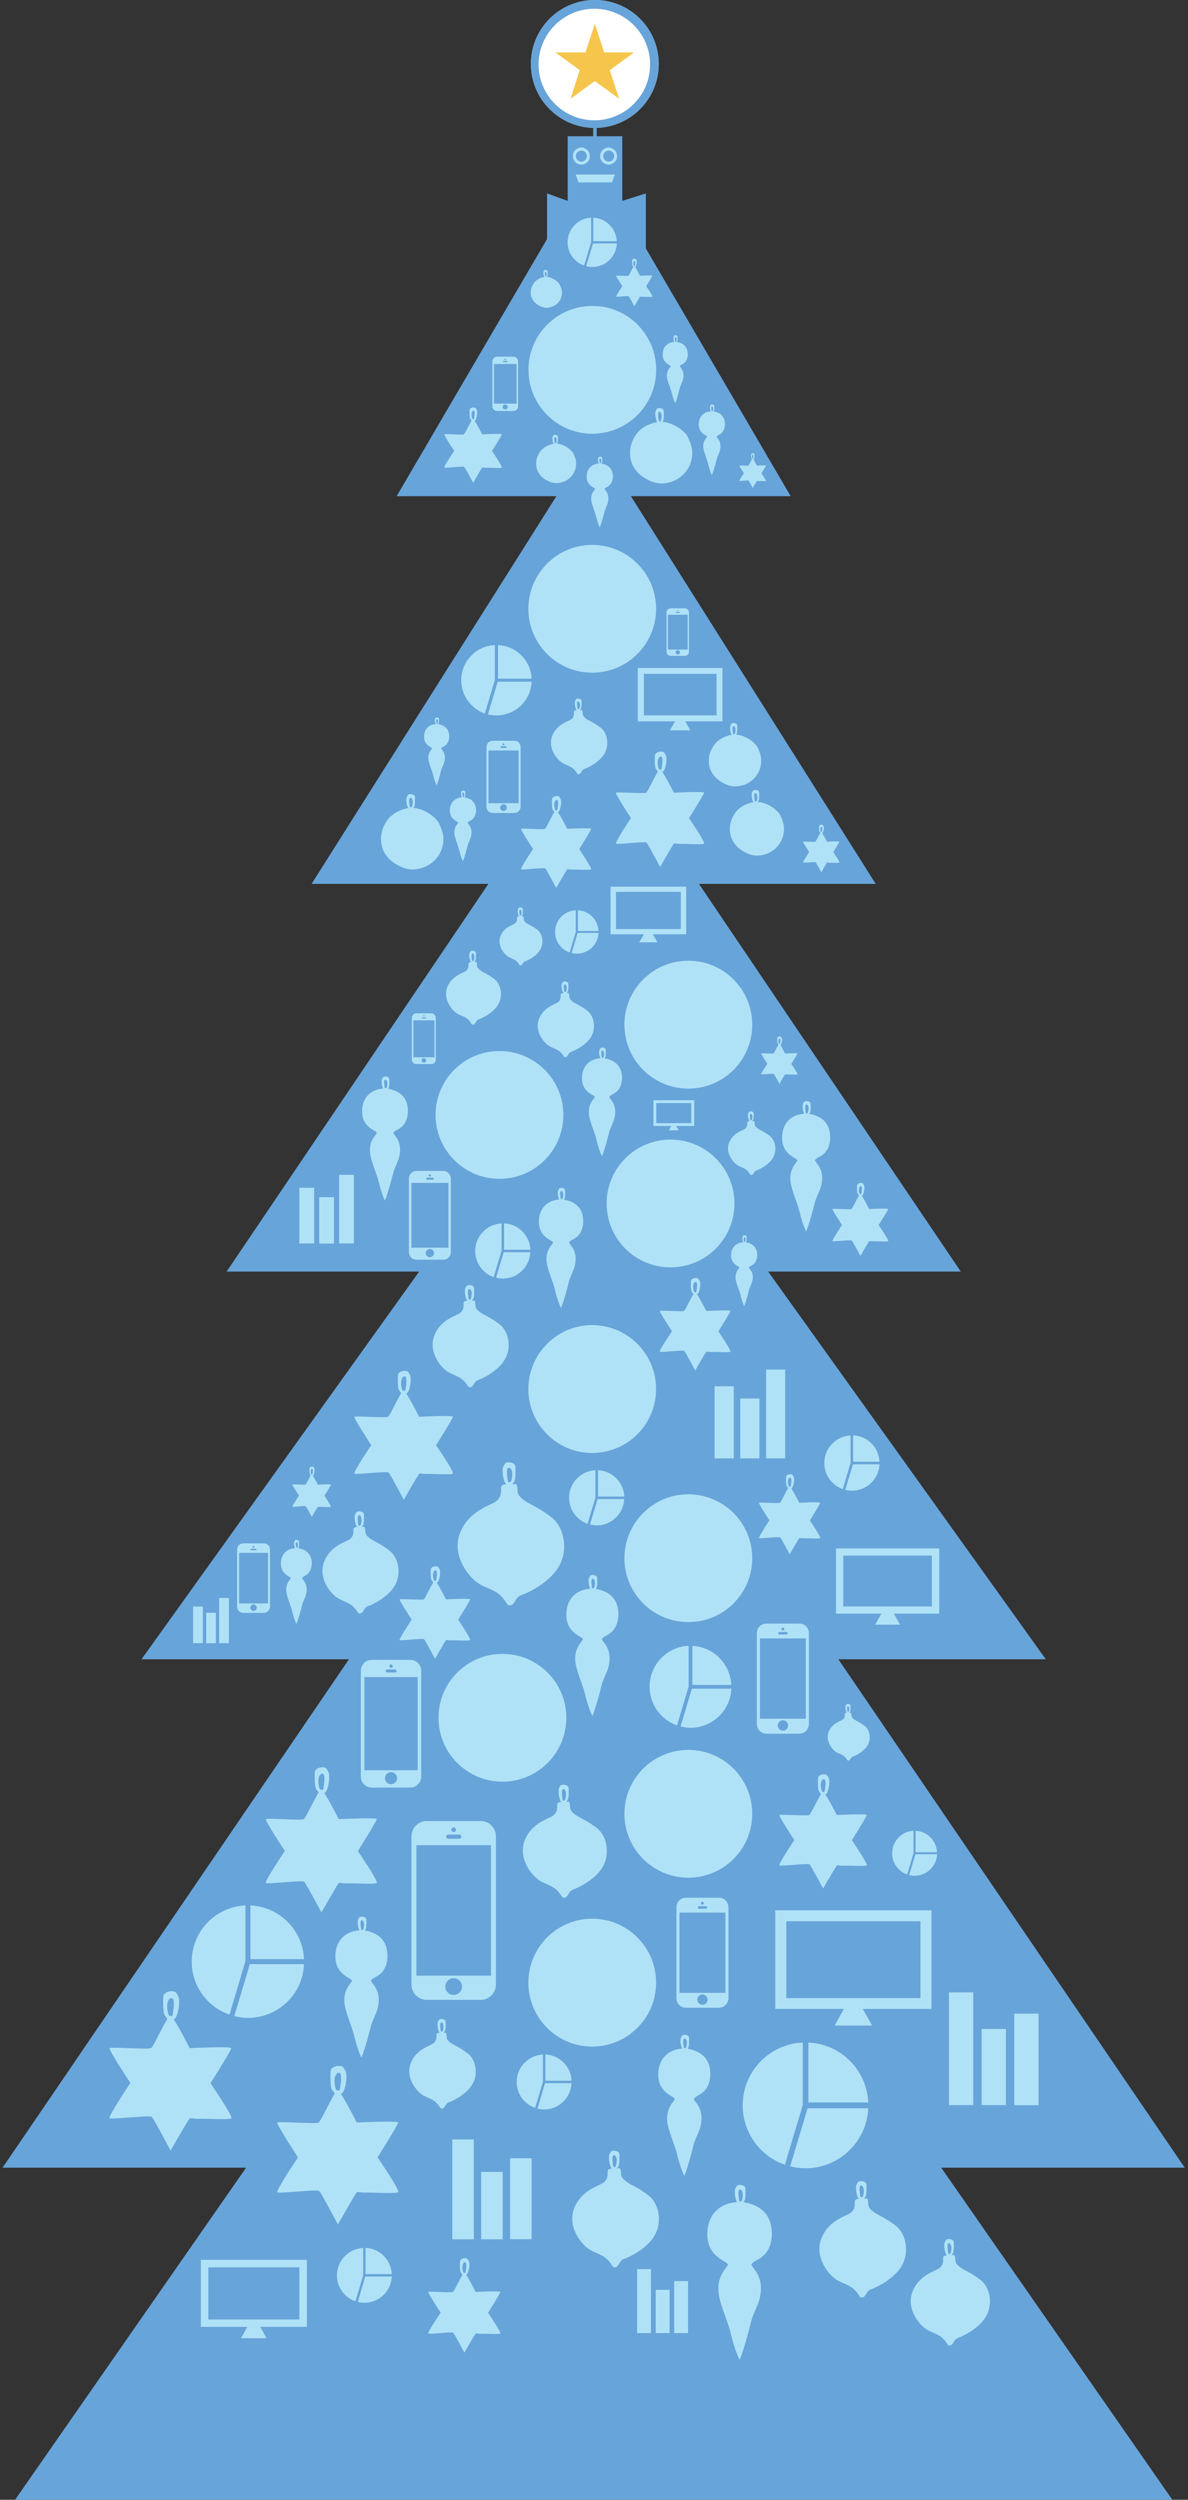 <?xml version="1.0" encoding="utf-8"?>
<!-- Generator: Adobe Illustrator 16.0.0, SVG Export Plug-In . SVG Version: 6.00 Build 0)  -->
<!DOCTYPE svg PUBLIC "-//W3C//DTD SVG 1.1//EN" "http://www.w3.org/Graphics/SVG/1.1/DTD/svg11.dtd">
<svg version="1.1" id="Layer_1" xmlns="http://www.w3.org/2000/svg" xmlns:xlink="http://www.w3.org/1999/xlink" x="0px" y="0px"
	 width="12.083px" height="25.411px" viewBox="0 0 12.083 25.411" enable-background="new 0 0 12.083 25.411" xml:space="preserve">
<rect x="0" y="0" width="12.083" height="25.411" fill="#333333" stroke="none"/>
<polyline fill="#67A4D9" points="6.034,1.385 5.774,1.385 5.774,2.042 5.564,1.966 5.564,2.781 5.772,2.779 6.288,2.779 
	6.569,2.781 6.569,1.966 6.329,2.042 6.329,1.385 6.069,1.385 "/>
<g>
	<defs>
		<rect id="SVGID_1_" x="-3.737" y="-6.578" width="23.475" height="34.823"/>
	</defs>
	<clipPath id="SVGID_2_">
		<use xlink:href="#SVGID_1_"  overflow="visible"/>
	</clipPath>
	<path clip-path="url(#SVGID_2_)" fill="#B0E2F7" d="M5.827,1.587c0-0.048,0.038-0.087,0.086-0.087s0.086,0.039,0.086,0.087
		S5.961,1.673,5.913,1.673S5.827,1.635,5.827,1.587"/>
	<path clip-path="url(#SVGID_2_)" fill="#67A4D9" d="M5.857,1.587c0-0.031,0.024-0.056,0.056-0.056s0.056,0.024,0.056,0.056
		c0,0.03-0.024,0.056-0.056,0.056S5.857,1.617,5.857,1.587"/>
	<path clip-path="url(#SVGID_2_)" fill="#B0E2F7" d="M6.104,1.587C6.104,1.539,6.143,1.5,6.19,1.5s0.086,0.039,0.086,0.087
		S6.238,1.673,6.19,1.673S6.104,1.635,6.104,1.587"/>
	<path clip-path="url(#SVGID_2_)" fill="#67A4D9" d="M6.135,1.587c0-0.031,0.024-0.056,0.056-0.056s0.056,0.024,0.056,0.056
		c0,0.03-0.024,0.056-0.056,0.056S6.135,1.617,6.135,1.587"/>
	<path clip-path="url(#SVGID_2_)" fill="#67A4D9" d="M6.069,1.447V0.689c0.014-0.008,0.022-0.021,0.022-0.037
		c0-0.022-0.019-0.041-0.041-0.041c-0.023,0-0.042,0.019-0.042,0.041c0,0.018,0.011,0.032,0.025,0.038v0.757"/>
	<polygon clip-path="url(#SVGID_2_)" fill="#B0E2F7" points="5.855,1.774 5.884,1.854 6.225,1.854 6.253,1.774 	"/>
	<polygon clip-path="url(#SVGID_2_)" fill="#67A4D9" points="9.573,22.035 12.05,22.035 8.527,16.867 10.637,16.867 7.813,12.926 
		9.772,12.926 7.109,8.985 8.151,8.985 8.907,8.985 6.417,5.044 8.042,5.044 6.2,1.895 5.877,1.895 4.034,5.044 5.659,5.044 
		3.169,8.985 4.967,8.985 2.305,12.926 4.263,12.926 1.439,16.867 3.549,16.867 0.026,22.035 2.503,22.035 0.153,25.411 
		11.924,25.411 	"/>
</g>
<g>
	<defs>
		<rect id="SVGID_3_" x="-3.737" y="-6.578" width="23.475" height="34.823"/>
	</defs>
	<clipPath id="SVGID_4_">
		<use xlink:href="#SVGID_3_"  overflow="visible"/>
	</clipPath>
	<path clip-path="url(#SVGID_4_)" fill="#B0E2F7" d="M6.995,3.604c0-0.041-0.012-0.076-0.042-0.1
		C6.932,3.487,6.897,3.476,6.868,3.476c-0.071,0-0.128,0.044-0.128,0.128c0,0.091,0.078,0.104,0.081,0.118
		c0.004,0.01-0.058,0.046-0.031,0.142c0.016,0.055,0.033,0.093,0.042,0.128C6.85,4.066,6.868,4.1,6.868,4.1s0.015-0.03,0.048-0.162
		C6.921,3.922,6.94,3.881,6.945,3.863c0.026-0.096-0.032-0.129-0.03-0.142C6.924,3.7,6.991,3.703,6.995,3.604"/>
	<path clip-path="url(#SVGID_4_)" fill="#B0E2F7" d="M6.87,3.427c0.006,0,0.011,0.011,0.011,0.021c0,0.011-0.003,0.024-0.006,0.025
		C6.873,3.474,6.868,3.478,6.866,3.469C6.865,3.46,6.858,3.427,6.87,3.427 M6.852,3.422C6.848,3.428,6.848,3.45,6.854,3.47
		C6.861,3.49,6.878,3.484,6.878,3.484s0.005-0.007,0.009-0.013c0.005-0.007,0.005-0.038,0.004-0.048
		c0-0.011-0.011-0.016-0.022-0.016S6.855,3.415,6.852,3.422"/>
	<path clip-path="url(#SVGID_4_)" fill="#B0E2F7" d="M7.373,4.314c0-0.043-0.013-0.079-0.044-0.103
		c-0.022-0.018-0.059-0.03-0.089-0.03c-0.073,0-0.133,0.045-0.133,0.133c0,0.095,0.081,0.109,0.084,0.124
		c0.005,0.01-0.06,0.047-0.031,0.146c0.016,0.058,0.034,0.097,0.043,0.134C7.222,4.796,7.24,4.831,7.24,4.831S7.256,4.8,7.291,4.662
		c0.004-0.016,0.025-0.059,0.03-0.077c0.027-0.1-0.034-0.134-0.032-0.146C7.299,4.415,7.368,4.418,7.373,4.314"/>
	<path clip-path="url(#SVGID_4_)" fill="#B0E2F7" d="M7.242,4.131c0.007,0,0.012,0.011,0.012,0.021S7.251,4.177,7.248,4.178
		C7.245,4.18,7.24,4.184,7.238,4.175C7.237,4.165,7.23,4.131,7.242,4.131 M7.224,4.126C7.22,4.133,7.22,4.154,7.227,4.176
		C7.234,4.197,7.251,4.19,7.251,4.19s0.005-0.007,0.01-0.014c0.005-0.006,0.004-0.039,0.004-0.05
		C7.264,4.116,7.253,4.111,7.24,4.111C7.229,4.111,7.228,4.119,7.224,4.126"/>
	<path clip-path="url(#SVGID_4_)" fill="#B0E2F7" d="M6.234,4.845c0-0.042-0.014-0.078-0.045-0.103
		c-0.022-0.018-0.058-0.03-0.089-0.03c-0.073,0-0.133,0.046-0.133,0.133c0,0.095,0.081,0.109,0.085,0.124
		c0.004,0.01-0.06,0.048-0.032,0.147c0.016,0.057,0.034,0.097,0.043,0.133c0.019,0.078,0.037,0.112,0.037,0.112
		s0.016-0.03,0.051-0.169c0.005-0.016,0.025-0.059,0.03-0.076c0.027-0.1-0.034-0.135-0.032-0.147
		C6.159,4.946,6.229,4.949,6.234,4.845"/>
	<path clip-path="url(#SVGID_4_)" fill="#B0E2F7" d="M6.104,4.661c0.007,0,0.011,0.012,0.011,0.022c0,0.01-0.003,0.024-0.006,0.025
		C6.106,4.71,6.101,4.714,6.1,4.705C6.098,4.696,6.091,4.661,6.104,4.661 M6.084,4.656C6.08,4.663,6.08,4.686,6.088,4.706
		c0.007,0.021,0.023,0.015,0.023,0.015s0.005-0.006,0.01-0.013s0.005-0.039,0.004-0.05c0-0.011-0.012-0.016-0.023-0.016
		C6.089,4.643,6.088,4.649,6.084,4.656"/>
	<path clip-path="url(#SVGID_4_)" fill="#B0E2F7" d="M4.904,4.753C4.906,4.75,4.923,4.755,4.942,4.755
		C5,4.754,5.096,4.762,5.104,4.753S5.004,4.584,5.004,4.584s0.101-0.159,0.101-0.169s-0.201,0-0.201,0S4.825,4.259,4.811,4.259
		S4.731,4.407,4.718,4.415c-0.013,0.008-0.193-0.006-0.199,0c-0.007,0.006,0.1,0.168,0.1,0.168s-0.107,0.161-0.1,0.17
		c0.008,0.008,0.192-0.017,0.203-0.006s0.091,0.161,0.091,0.161S4.896,4.761,4.904,4.753"/>
	<path clip-path="url(#SVGID_4_)" fill="#B0E2F7" d="M4.822,4.252C4.819,4.268,4.811,4.261,4.806,4.259s-0.01-0.026-0.01-0.045
		s0.008-0.04,0.02-0.04C4.837,4.174,4.824,4.236,4.822,4.252 M4.818,4.142c-0.021,0-0.041,0.009-0.042,0.027
		c-0.001,0.02-0.001,0.076,0.007,0.088C4.792,4.269,4.801,4.28,4.801,4.28S4.83,4.292,4.843,4.255s0.013-0.077,0.006-0.089
		S4.84,4.142,4.818,4.142"/>
	<path clip-path="url(#SVGID_4_)" fill="#B0E2F7" d="M4.266,14.979c0.004-0.004,0.031,0.005,0.064,0.004
		c0.098-0.002,0.262,0.011,0.276-0.004c0.016-0.016-0.171-0.288-0.171-0.288s0.171-0.271,0.171-0.289s-0.343,0-0.343,0
		s-0.134-0.267-0.159-0.267c-0.024,0-0.134,0.253-0.157,0.267s-0.331-0.011-0.342,0s0.171,0.288,0.171,0.288
		s-0.185,0.275-0.171,0.289s0.329-0.027,0.347-0.01c0.019,0.018,0.155,0.276,0.155,0.276S4.25,14.994,4.266,14.979"/>
	<path clip-path="url(#SVGID_4_)" fill="#B0E2F7" d="M4.124,14.123c-0.004,0.027-0.02,0.015-0.028,0.012
		c-0.008-0.004-0.017-0.046-0.017-0.077c0-0.032,0.014-0.067,0.034-0.067C4.149,13.99,4.129,14.096,4.124,14.123 M4.118,13.935
		c-0.036,0-0.07,0.015-0.071,0.047c-0.002,0.032-0.003,0.13,0.012,0.15c0.016,0.021,0.029,0.04,0.029,0.04s0.051,0.02,0.072-0.044
		s0.021-0.132,0.01-0.151C4.157,13.956,4.155,13.935,4.118,13.935"/>
	<path clip-path="url(#SVGID_4_)" fill="#B0E2F7" d="M8.513,18.961c0.003-0.003,0.028,0.005,0.057,0.004
		c0.087-0.002,0.232,0.01,0.245-0.004c0.014-0.013-0.151-0.255-0.151-0.255s0.151-0.24,0.151-0.256c0-0.015-0.304,0-0.304,0
		s-0.118-0.235-0.141-0.235c-0.021,0-0.119,0.224-0.14,0.235s-0.293-0.009-0.302,0c-0.01,0.01,0.151,0.255,0.151,0.255
		s-0.164,0.244-0.151,0.256c0.012,0.013,0.291-0.024,0.307-0.008c0.016,0.016,0.137,0.244,0.137,0.244S8.499,18.975,8.513,18.961"/>
	<path clip-path="url(#SVGID_4_)" fill="#B0E2F7" d="M8.388,18.204c-0.004,0.023-0.019,0.013-0.025,0.01s-0.015-0.04-0.015-0.068
		s0.012-0.06,0.03-0.06C8.41,18.086,8.392,18.18,8.388,18.204 M8.382,18.036c-0.032,0-0.062,0.014-0.062,0.042
		c-0.002,0.029-0.003,0.115,0.011,0.133c0.013,0.019,0.024,0.035,0.024,0.035s0.046,0.018,0.064-0.039
		c0.02-0.056,0.02-0.115,0.009-0.134C8.417,18.056,8.415,18.036,8.382,18.036"/>
	<path clip-path="url(#SVGID_4_)" fill="#B0E2F7" d="M4.839,23.72c0.003-0.003,0.023,0.004,0.048,0.003
		c0.071-0.001,0.191,0.008,0.202-0.003s-0.125-0.21-0.125-0.21s0.125-0.199,0.125-0.212s-0.251,0-0.251,0s-0.098-0.195-0.116-0.195
		s-0.099,0.186-0.115,0.195c-0.018,0.01-0.242-0.008-0.25,0s0.125,0.211,0.125,0.211S4.346,23.71,4.356,23.72
		c0.01,0.011,0.24-0.02,0.254-0.007c0.013,0.013,0.113,0.202,0.113,0.202S4.828,23.73,4.839,23.72"/>
	<path clip-path="url(#SVGID_4_)" fill="#B0E2F7" d="M4.736,23.094c-0.004,0.02-0.016,0.011-0.021,0.008
		c-0.006-0.002-0.012-0.033-0.012-0.056c0-0.023,0.01-0.05,0.024-0.05C4.754,22.996,4.739,23.073,4.736,23.094 M4.731,22.955
		c-0.026,0-0.052,0.011-0.053,0.035c-0.001,0.023-0.002,0.095,0.009,0.109c0.012,0.015,0.021,0.029,0.021,0.029
		s0.037,0.015,0.053-0.032c0.017-0.047,0.017-0.096,0.008-0.11C4.76,22.971,4.758,22.955,4.731,22.955"/>
	<path clip-path="url(#SVGID_4_)" fill="#B0E2F7" d="M1.931,21.532c0.005-0.004,0.039,0.006,0.08,0.006
		c0.121-0.003,0.323,0.013,0.342-0.006s-0.212-0.355-0.212-0.355s0.212-0.336,0.212-0.357s-0.424,0-0.424,0S1.763,20.49,1.732,20.49
		c-0.031,0-0.167,0.312-0.195,0.329c-0.029,0.017-0.409-0.013-0.422,0c-0.014,0.014,0.211,0.355,0.211,0.355
		s-0.229,0.341-0.211,0.357c0.017,0.018,0.406-0.033,0.429-0.012c0.022,0.022,0.191,0.342,0.191,0.342S1.911,21.551,1.931,21.532"/>
	<path clip-path="url(#SVGID_4_)" fill="#B0E2F7" d="M1.757,20.475c-0.006,0.034-0.025,0.019-0.035,0.015
		C1.712,20.484,1.7,20.433,1.7,20.394s0.017-0.083,0.042-0.083C1.787,20.311,1.762,20.441,1.757,20.475 M1.749,20.241
		c-0.045,0-0.087,0.019-0.089,0.059s-0.003,0.16,0.016,0.186c0.018,0.025,0.035,0.049,0.035,0.049s0.063,0.024,0.09-0.054
		c0.026-0.079,0.026-0.162,0.012-0.188S1.794,20.241,1.749,20.241"/>
	<path clip-path="url(#SVGID_4_)" fill="#B0E2F7" d="M8.13,15.635c0.003-0.003,0.021,0.003,0.04,0.002
		c0.062-0.001,0.163,0.007,0.172-0.002c0.01-0.01-0.105-0.179-0.105-0.179s0.105-0.169,0.105-0.18s-0.213,0-0.213,0
		s-0.083-0.165-0.099-0.165c-0.015,0-0.083,0.157-0.098,0.165c-0.015,0.009-0.205-0.007-0.212,0s0.106,0.179,0.106,0.179
		s-0.115,0.171-0.106,0.18c0.009,0.008,0.204-0.018,0.216-0.006C7.947,15.64,8.032,15.8,8.032,15.8S8.121,15.644,8.13,15.635"/>
	<path clip-path="url(#SVGID_4_)" fill="#B0E2F7" d="M8.043,15.104C8.04,15.12,8.03,15.112,8.025,15.11s-0.011-0.028-0.011-0.048
		s0.009-0.042,0.021-0.042C8.059,15.021,8.046,15.087,8.043,15.104 M8.039,14.986c-0.022,0-0.044,0.009-0.044,0.029
		c-0.001,0.02-0.002,0.08,0.007,0.093c0.01,0.013,0.018,0.024,0.018,0.024s0.032,0.013,0.046-0.026
		c0.013-0.04,0.013-0.082,0.006-0.095C8.063,14.999,8.062,14.986,8.039,14.986"/>
	<path clip-path="url(#SVGID_4_)" fill="#B0E2F7" d="M6.51,3.015c0.001-0.001,0.012,0.002,0.023,0.002
		C6.569,3.016,6.63,3.021,6.636,3.015C6.641,3.01,6.572,2.909,6.572,2.909s0.063-0.101,0.063-0.106c0-0.007-0.127,0-0.127,0
		S6.46,2.704,6.45,2.704c-0.009,0-0.049,0.094-0.058,0.099s-0.122-0.004-0.126,0S6.33,2.908,6.33,2.908S6.262,3.01,6.267,3.015
		c0.005,0.006,0.121-0.01,0.128-0.003c0.007,0.006,0.057,0.102,0.057,0.102S6.504,3.021,6.51,3.015"/>
	<path clip-path="url(#SVGID_4_)" fill="#B0E2F7" d="M6.458,2.7C6.456,2.71,6.45,2.705,6.447,2.704S6.441,2.688,6.441,2.676
		s0.005-0.024,0.013-0.024C6.467,2.651,6.46,2.689,6.458,2.7 M6.456,2.63c-0.014,0-0.026,0.006-0.027,0.018
		c0,0.012-0.001,0.048,0.005,0.056C6.439,2.71,6.444,2.718,6.444,2.718s0.019,0.007,0.026-0.017s0.008-0.048,0.004-0.056
		C6.47,2.639,6.469,2.63,6.456,2.63"/>
	<path clip-path="url(#SVGID_4_)" fill="#B0E2F7" d="M7.698,4.889C7.699,4.888,7.707,4.89,7.716,4.89
		c0.026-0.001,0.07,0.003,0.074-0.001S7.744,4.812,7.744,4.812S7.79,4.738,7.79,4.733s-0.092,0-0.092,0S7.662,4.661,7.655,4.661
		S7.619,4.729,7.612,4.733c-0.006,0.004-0.089-0.003-0.092,0s0.046,0.077,0.046,0.077s-0.05,0.074-0.046,0.078
		s0.089-0.008,0.094-0.003S7.656,4.96,7.656,4.96S7.694,4.893,7.698,4.889"/>
	<path clip-path="url(#SVGID_4_)" fill="#B0E2F7" d="M7.66,4.658C7.659,4.666,7.655,4.662,7.652,4.661
		C7.65,4.66,7.648,4.649,7.648,4.641s0.003-0.019,0.009-0.019C7.667,4.622,7.662,4.651,7.66,4.658 M7.659,4.607
		c-0.01,0-0.02,0.004-0.02,0.013C7.639,4.629,7.639,4.655,7.643,4.66C7.646,4.666,7.65,4.671,7.65,4.671s0.014,0.006,0.02-0.012
		c0.006-0.017,0.006-0.035,0.003-0.041C7.669,4.613,7.669,4.607,7.659,4.607"/>
	<path clip-path="url(#SVGID_4_)" fill="#B0E2F7" d="M7.041,4.605c0,0.175-0.142,0.309-0.316,0.309
		c-0.062,0-0.119-0.025-0.168-0.055c-0.09-0.054-0.149-0.141-0.149-0.254c0-0.073,0.022-0.131,0.065-0.193
		C6.517,4.35,6.622,4.288,6.725,4.288c0.115,0,0.244,0.096,0.271,0.154C7.022,4.5,7.041,4.546,7.041,4.605"/>
	<path clip-path="url(#SVGID_4_)" fill="#B0E2F7" d="M6.707,4.186c0.014,0,0.022,0.022,0.022,0.044c0,0.021-0.006,0.049-0.011,0.051
		S6.703,4.291,6.7,4.272C6.697,4.255,6.684,4.186,6.707,4.186 M6.67,4.176c-0.008,0.014-0.008,0.058,0.007,0.1
		C6.69,4.317,6.725,4.305,6.725,4.305s0.009-0.013,0.019-0.026S6.752,4.2,6.751,4.18C6.75,4.158,6.729,4.148,6.704,4.148
		S6.678,4.162,6.67,4.176"/>
	<path clip-path="url(#SVGID_4_)" fill="#B0E2F7" d="M5.86,4.713c0,0.112-0.092,0.198-0.203,0.198c-0.04,0-0.077-0.017-0.108-0.035
		c-0.057-0.034-0.096-0.09-0.096-0.163c0-0.047,0.015-0.083,0.042-0.124C5.523,4.549,5.591,4.51,5.657,4.51
		c0.074,0,0.156,0.062,0.174,0.099C5.848,4.646,5.86,4.675,5.86,4.713"/>
	<path clip-path="url(#SVGID_4_)" fill="#B0E2F7" d="M5.646,4.443c0.009,0,0.015,0.016,0.015,0.028c0,0.014-0.004,0.031-0.007,0.033
		C5.649,4.506,5.643,4.512,5.642,4.5C5.64,4.488,5.631,4.443,5.646,4.443 M5.622,4.438C5.617,4.446,5.617,4.475,5.626,4.502
		c0.009,0.026,0.031,0.019,0.031,0.019s0.005-0.009,0.012-0.017c0.006-0.009,0.006-0.05,0.005-0.063c0-0.014-0.015-0.021-0.03-0.021
		S5.627,4.429,5.622,4.438"/>
	<path clip-path="url(#SVGID_4_)" fill="#B0E2F7" d="M5.716,2.974c0,0.088-0.071,0.154-0.159,0.154c-0.03,0-0.06-0.013-0.084-0.027
		C5.428,3.073,5.398,3.03,5.398,2.974c0-0.037,0.011-0.065,0.032-0.097c0.022-0.032,0.075-0.062,0.126-0.062
		c0.059,0,0.122,0.048,0.136,0.077S5.716,2.943,5.716,2.974"/>
	<path clip-path="url(#SVGID_4_)" fill="#B0E2F7" d="M5.549,2.763c0.007,0,0.011,0.012,0.011,0.022S5.557,2.81,5.554,2.811
		C5.552,2.812,5.546,2.815,5.545,2.807C5.543,2.798,5.536,2.763,5.549,2.763 M5.529,2.758C5.525,2.765,5.525,2.787,5.533,2.809
		C5.54,2.829,5.557,2.822,5.557,2.822s0.005-0.006,0.01-0.013S5.571,2.771,5.57,2.76c0-0.011-0.012-0.016-0.023-0.016
		S5.534,2.752,5.529,2.758"/>
	<rect x="3.449" y="11.942" clip-path="url(#SVGID_4_)" fill="#B0E2F7" width="0.15" height="0.698"/>
	<rect x="3.247" y="12.17" clip-path="url(#SVGID_4_)" fill="#B0E2F7" width="0.15" height="0.471"/>
	<rect x="3.045" y="12.074" clip-path="url(#SVGID_4_)" fill="#B0E2F7" width="0.15" height="0.566"/>
	<rect x="9.652" y="20.253" clip-path="url(#SVGID_4_)" fill="#B0E2F7" width="0.247" height="1.146"/>
	<rect x="9.984" y="20.625" clip-path="url(#SVGID_4_)" fill="#B0E2F7" width="0.247" height="0.774"/>
	<rect x="10.316" y="20.469" clip-path="url(#SVGID_4_)" fill="#B0E2F7" width="0.247" height="0.931"/>
	<rect x="4.6" y="21.748" clip-path="url(#SVGID_4_)" fill="#B0E2F7" width="0.219" height="1.015"/>
	<rect x="4.894" y="22.078" clip-path="url(#SVGID_4_)" fill="#B0E2F7" width="0.219" height="0.685"/>
	<rect x="5.188" y="21.939" clip-path="url(#SVGID_4_)" fill="#B0E2F7" width="0.219" height="0.823"/>
	<rect x="6.48" y="23.066" clip-path="url(#SVGID_4_)" fill="#B0E2F7" width="0.141" height="0.65"/>
	<rect x="6.669" y="23.277" clip-path="url(#SVGID_4_)" fill="#B0E2F7" width="0.141" height="0.439"/>
	<rect x="6.857" y="23.188" clip-path="url(#SVGID_4_)" fill="#B0E2F7" width="0.141" height="0.528"/>
	<rect x="7.792" y="13.922" clip-path="url(#SVGID_4_)" fill="#B0E2F7" width="0.194" height="0.903"/>
	<rect x="7.529" y="14.216" clip-path="url(#SVGID_4_)" fill="#B0E2F7" width="0.195" height="0.609"/>
	<rect x="7.268" y="14.092" clip-path="url(#SVGID_4_)" fill="#B0E2F7" width="0.195" height="0.733"/>
	<rect x="2.229" y="16.244" clip-path="url(#SVGID_4_)" fill="#B0E2F7" width="0.099" height="0.459"/>
	<rect x="2.097" y="16.394" clip-path="url(#SVGID_4_)" fill="#B0E2F7" width="0.099" height="0.31"/>
	<rect x="1.964" y="16.331" clip-path="url(#SVGID_4_)" fill="#B0E2F7" width="0.099" height="0.372"/>
	<path clip-path="url(#SVGID_4_)" fill="#B0E2F7" d="M6.012,2.213c-0.133,0.006-0.239,0.115-0.239,0.25
		c0,0.109,0.07,0.202,0.168,0.236l0.071-0.237V2.213z"/>
	<path clip-path="url(#SVGID_4_)" fill="#B0E2F7" d="M6.273,2.452c-0.006-0.13-0.11-0.233-0.239-0.239v0.239H6.273z"/>
	<path clip-path="url(#SVGID_4_)" fill="#B0E2F7" d="M5.962,2.706c0.02,0.005,0.04,0.008,0.062,0.008
		c0.134,0,0.244-0.106,0.25-0.239H6.031L5.962,2.706z"/>
	<path clip-path="url(#SVGID_4_)" fill="#B0E2F7" d="M5.891,7.221H5.883c0,0-0.046-0.011-0.046,0.019c0,0.019,0.005,0.057-0.04,0.08
		C5.752,7.342,5.662,7.373,5.618,7.476C5.575,7.578,5.634,7.68,5.691,7.733C5.75,7.787,5.81,7.774,5.86,7.848
		c0.014,0.021,0.016,0.023,0.024,0.023s0.018-0.004,0.032-0.029c0.014-0.025,0.025-0.023,0.054-0.036S6.11,7.738,6.154,7.65
		c0.044-0.089,0.021-0.202-0.046-0.254C6.042,7.346,5.989,7.325,5.966,7.309c-0.022-0.017-0.039-0.03-0.04-0.055
		S5.924,7.216,5.912,7.217S5.891,7.221,5.891,7.221"/>
	<path clip-path="url(#SVGID_4_)" fill="#B0E2F7" d="M5.88,7.13c0.011,0,0.019,0.019,0.019,0.035s-0.005,0.039-0.01,0.041
		C5.885,7.208,5.877,7.214,5.874,7.2C5.872,7.186,5.861,7.13,5.88,7.13 M5.851,7.122c-0.007,0.011-0.007,0.047,0.005,0.08
		s0.038,0.022,0.038,0.022S5.9,7.215,5.908,7.204s0.008-0.062,0.007-0.079C5.914,7.108,5.896,7.101,5.877,7.101
		C5.858,7.101,5.856,7.111,5.851,7.122"/>
	<path clip-path="url(#SVGID_4_)" fill="#B0E2F7" d="M7.645,11.398H7.638c0,0-0.038-0.01-0.038,0.016
		c0,0.016,0.004,0.048-0.033,0.066c-0.038,0.02-0.113,0.046-0.15,0.132c-0.036,0.085,0.013,0.171,0.062,0.216s0.1,0.034,0.142,0.097
		c0.012,0.018,0.013,0.019,0.021,0.019s0.015-0.003,0.026-0.024c0.013-0.021,0.022-0.02,0.046-0.03
		c0.023-0.01,0.117-0.057,0.153-0.13c0.037-0.074,0.018-0.17-0.038-0.213s-0.1-0.06-0.119-0.074
		c-0.02-0.014-0.033-0.025-0.034-0.046c0-0.021-0.002-0.031-0.012-0.031C7.652,11.396,7.645,11.398,7.645,11.398"/>
	<path clip-path="url(#SVGID_4_)" fill="#B0E2F7" d="M7.636,11.322c0.009,0,0.016,0.016,0.016,0.029s-0.005,0.032-0.008,0.034
		c-0.004,0.001-0.011,0.007-0.013-0.005C7.629,11.368,7.62,11.322,7.636,11.322 M7.611,11.315c-0.006,0.009-0.006,0.039,0.004,0.067
		c0.01,0.027,0.032,0.019,0.032,0.019s0.006-0.008,0.013-0.017c0.006-0.01,0.006-0.053,0.005-0.066c0-0.015-0.016-0.021-0.031-0.021
		C7.617,11.297,7.616,11.307,7.611,11.315"/>
	<path clip-path="url(#SVGID_4_)" fill="#B0E2F7" d="M6.262,22.048H6.249c0,0-0.069-0.018-0.069,0.029
		c0,0.027,0.007,0.087-0.062,0.122c-0.069,0.035-0.209,0.083-0.275,0.241c-0.066,0.157,0.023,0.314,0.113,0.396
		c0.089,0.082,0.181,0.062,0.259,0.177c0.021,0.032,0.023,0.035,0.038,0.035c0.014,0,0.027-0.006,0.049-0.045
		s0.04-0.036,0.084-0.056c0.043-0.02,0.214-0.104,0.281-0.239c0.068-0.136,0.032-0.312-0.07-0.39
		c-0.102-0.079-0.184-0.11-0.219-0.136s-0.061-0.048-0.062-0.085s-0.004-0.059-0.021-0.057C6.276,22.043,6.262,22.048,6.262,22.048"
		/>
	<path clip-path="url(#SVGID_4_)" fill="#B0E2F7" d="M6.246,21.908c0.017,0,0.027,0.028,0.027,0.054s-0.008,0.06-0.014,0.062
		c-0.007,0.003-0.02,0.013-0.023-0.009C6.233,21.993,6.217,21.908,6.246,21.908 M6.2,21.896c-0.01,0.017-0.01,0.071,0.008,0.122
		c0.017,0.052,0.059,0.036,0.059,0.036s0.011-0.017,0.023-0.032c0.012-0.017,0.011-0.096,0.01-0.122s-0.028-0.038-0.059-0.038
		C6.212,21.862,6.21,21.88,6.2,21.896"/>
	<path clip-path="url(#SVGID_4_)" fill="#B0E2F7" d="M8.774,22.355H8.763c0,0-0.07-0.017-0.07,0.029
		c0,0.028,0.008,0.087-0.062,0.122s-0.208,0.084-0.274,0.241s0.022,0.314,0.112,0.397c0.09,0.082,0.182,0.062,0.259,0.177
		c0.021,0.031,0.024,0.034,0.038,0.034s0.027-0.006,0.049-0.044c0.022-0.039,0.04-0.037,0.084-0.056
		c0.044-0.02,0.214-0.104,0.282-0.24c0.067-0.136,0.031-0.311-0.07-0.39c-0.102-0.078-0.184-0.11-0.219-0.136
		s-0.061-0.047-0.062-0.085c-0.001-0.037-0.003-0.058-0.021-0.057S8.774,22.355,8.774,22.355"/>
	<path clip-path="url(#SVGID_4_)" fill="#B0E2F7" d="M8.759,22.216c0.017,0,0.027,0.028,0.027,0.055c0,0.025-0.007,0.06-0.014,0.062
		c-0.006,0.002-0.019,0.013-0.022-0.01C8.746,22.302,8.729,22.216,8.759,22.216 M8.713,22.204c-0.01,0.017-0.01,0.071,0.008,0.123
		c0.018,0.051,0.059,0.035,0.059,0.035s0.012-0.016,0.023-0.032s0.011-0.095,0.01-0.121s-0.028-0.038-0.058-0.038
		S8.723,22.188,8.713,22.204"/>
	<path clip-path="url(#SVGID_4_)" fill="#B0E2F7" d="M4.788,13.226H4.777c0,0-0.062-0.016-0.062,0.025
		c0,0.024,0.007,0.076-0.054,0.107c-0.061,0.03-0.183,0.073-0.241,0.211s0.021,0.276,0.099,0.349
		c0.079,0.071,0.159,0.055,0.228,0.154c0.019,0.028,0.021,0.03,0.033,0.03s0.024-0.005,0.043-0.038
		c0.02-0.034,0.035-0.032,0.073-0.049c0.038-0.018,0.188-0.092,0.247-0.211c0.06-0.118,0.028-0.272-0.062-0.342
		c-0.089-0.068-0.161-0.097-0.191-0.118c-0.031-0.022-0.054-0.042-0.055-0.075c-0.001-0.032-0.003-0.051-0.019-0.05
		C4.801,13.221,4.788,13.226,4.788,13.226"/>
	<path clip-path="url(#SVGID_4_)" fill="#B0E2F7" d="M4.774,13.103c0.015,0,0.024,0.025,0.024,0.048s-0.007,0.052-0.013,0.055
		c-0.006,0.002-0.017,0.011-0.02-0.008C4.763,13.178,4.749,13.103,4.774,13.103 M4.734,13.093c-0.009,0.014-0.009,0.062,0.007,0.107
		c0.015,0.045,0.052,0.031,0.052,0.031s0.009-0.015,0.02-0.028c0.011-0.015,0.01-0.084,0.009-0.106
		c-0.001-0.023-0.024-0.034-0.051-0.034C4.745,13.062,4.743,13.078,4.734,13.093"/>
	<path clip-path="url(#SVGID_4_)" fill="#B0E2F7" d="M4.502,20.665H4.493c0,0-0.054-0.013-0.054,0.022
		c0,0.021,0.006,0.067-0.048,0.094c-0.053,0.027-0.159,0.064-0.211,0.186c-0.051,0.121,0.018,0.241,0.087,0.305
		c0.068,0.063,0.139,0.048,0.198,0.136c0.017,0.024,0.019,0.026,0.029,0.026s0.021-0.004,0.038-0.034
		c0.017-0.029,0.03-0.027,0.064-0.042c0.033-0.016,0.164-0.08,0.216-0.185c0.053-0.104,0.024-0.238-0.054-0.299
		s-0.141-0.085-0.168-0.104s-0.047-0.036-0.048-0.065c-0.001-0.028-0.002-0.044-0.017-0.043C4.514,20.662,4.502,20.665,4.502,20.665
		"/>
	<path clip-path="url(#SVGID_4_)" fill="#B0E2F7" d="M4.49,20.558c0.013,0,0.021,0.022,0.021,0.042s-0.006,0.046-0.011,0.048
		s-0.015,0.01-0.018-0.007S4.468,20.558,4.49,20.558 M4.455,20.549c-0.008,0.013-0.008,0.055,0.006,0.095
		c0.014,0.039,0.045,0.027,0.045,0.027s0.009-0.013,0.018-0.025c0.01-0.013,0.009-0.073,0.008-0.093
		c-0.001-0.021-0.021-0.029-0.044-0.029C4.464,20.523,4.463,20.536,4.455,20.549"/>
	<path clip-path="url(#SVGID_4_)" fill="#B0E2F7" d="M8.632,17.411H8.626c0,0-0.034-0.008-0.034,0.015
		c0,0.014,0.004,0.042-0.029,0.059c-0.034,0.018-0.102,0.041-0.134,0.117s0.012,0.152,0.055,0.192
		c0.044,0.04,0.088,0.03,0.126,0.086c0.01,0.015,0.012,0.017,0.018,0.017c0.007,0,0.014-0.003,0.024-0.021s0.02-0.018,0.04-0.027
		c0.021-0.009,0.104-0.05,0.137-0.116c0.033-0.065,0.016-0.15-0.034-0.188c-0.049-0.038-0.089-0.054-0.105-0.065
		c-0.018-0.013-0.029-0.023-0.03-0.041c-0.001-0.019-0.002-0.028-0.011-0.028C8.639,17.409,8.632,17.411,8.632,17.411"/>
	<path clip-path="url(#SVGID_4_)" fill="#B0E2F7" d="M8.624,17.344c0.008,0,0.014,0.014,0.014,0.026s-0.004,0.028-0.007,0.03
		c-0.003,0.001-0.01,0.006-0.011-0.005C8.618,17.385,8.609,17.344,8.624,17.344 M8.602,17.338c-0.005,0.008-0.005,0.034,0.004,0.06
		s0.028,0.018,0.028,0.018s0.006-0.008,0.012-0.016c0.006-0.009,0.005-0.047,0.005-0.06c-0.001-0.013-0.014-0.019-0.028-0.019
		S8.606,17.33,8.602,17.338"/>
	<path clip-path="url(#SVGID_4_)" fill="#B0E2F7" d="M5.746,18.321H5.734c0,0-0.067-0.017-0.067,0.028
		c0,0.026,0.007,0.084-0.06,0.118c-0.067,0.034-0.202,0.081-0.267,0.233c-0.064,0.153,0.022,0.306,0.109,0.386
		s0.176,0.061,0.251,0.171c0.021,0.031,0.023,0.034,0.037,0.034c0.013,0,0.026-0.006,0.048-0.043
		c0.021-0.038,0.038-0.035,0.08-0.055c0.043-0.019,0.208-0.101,0.274-0.232c0.065-0.131,0.03-0.302-0.068-0.378
		s-0.179-0.106-0.213-0.132c-0.034-0.024-0.059-0.045-0.06-0.082c-0.001-0.036-0.004-0.056-0.021-0.055S5.746,18.321,5.746,18.321"
		/>
	<path clip-path="url(#SVGID_4_)" fill="#B0E2F7" d="M5.731,18.186c0.016,0,0.026,0.027,0.026,0.053
		c0,0.024-0.007,0.058-0.013,0.061c-0.007,0.002-0.02,0.012-0.022-0.009C5.719,18.269,5.703,18.186,5.731,18.186 M5.687,18.174
		c-0.009,0.017-0.009,0.069,0.008,0.119s0.058,0.034,0.058,0.034s0.011-0.015,0.021-0.031c0.012-0.016,0.011-0.092,0.01-0.117
		s-0.027-0.037-0.056-0.037C5.698,18.142,5.696,18.158,5.687,18.174"/>
	<path clip-path="url(#SVGID_4_)" fill="#B0E2F7" d="M3.667,15.525h-0.01c0,0-0.062-0.015-0.062,0.025
		c0,0.024,0.006,0.076-0.055,0.107c-0.061,0.03-0.183,0.073-0.24,0.211c-0.059,0.139,0.02,0.276,0.099,0.349
		c0.078,0.072,0.159,0.055,0.227,0.154c0.02,0.028,0.021,0.031,0.033,0.031c0.013,0,0.024-0.005,0.044-0.039
		c0.019-0.034,0.034-0.032,0.073-0.049c0.038-0.018,0.188-0.092,0.247-0.21c0.06-0.119,0.027-0.273-0.062-0.342
		c-0.089-0.069-0.161-0.097-0.192-0.119c-0.03-0.022-0.053-0.042-0.054-0.074c-0.001-0.033-0.004-0.051-0.02-0.05
		S3.667,15.525,3.667,15.525"/>
	<path clip-path="url(#SVGID_4_)" fill="#B0E2F7" d="M3.653,15.402c0.015,0,0.024,0.025,0.024,0.048s-0.007,0.053-0.012,0.055
		c-0.006,0.003-0.018,0.012-0.021-0.008S3.628,15.402,3.653,15.402 M3.613,15.393C3.604,15.407,3.604,15.455,3.62,15.5
		s0.052,0.031,0.052,0.031s0.01-0.014,0.021-0.028s0.01-0.084,0.009-0.106c-0.001-0.023-0.025-0.034-0.052-0.034
		C3.624,15.362,3.622,15.378,3.613,15.393"/>
	<path clip-path="url(#SVGID_4_)" fill="#B0E2F7" d="M9.666,22.93H9.655c0,0-0.063-0.016-0.063,0.026
		c0,0.025,0.007,0.08-0.057,0.111c-0.062,0.032-0.19,0.077-0.251,0.221s0.021,0.287,0.103,0.362
		c0.082,0.075,0.166,0.058,0.237,0.161c0.02,0.029,0.021,0.032,0.034,0.032s0.025-0.005,0.045-0.041
		c0.021-0.035,0.037-0.033,0.076-0.051c0.04-0.018,0.196-0.095,0.258-0.219c0.062-0.124,0.029-0.284-0.064-0.355
		c-0.093-0.072-0.168-0.102-0.199-0.124c-0.032-0.023-0.056-0.043-0.057-0.078c-0.001-0.034-0.004-0.053-0.021-0.052
		S9.666,22.93,9.666,22.93"/>
	<path clip-path="url(#SVGID_4_)" fill="#B0E2F7" d="M9.652,22.802c0.015,0,0.025,0.026,0.025,0.05s-0.007,0.055-0.013,0.057
		C9.659,22.911,9.647,22.92,9.644,22.9C9.641,22.88,9.625,22.802,9.652,22.802 M9.61,22.791c-0.009,0.016-0.009,0.065,0.007,0.112
		s0.054,0.032,0.054,0.032s0.011-0.015,0.021-0.029s0.01-0.087,0.009-0.111C9.7,22.771,9.675,22.76,9.648,22.76
		C9.621,22.76,9.619,22.776,9.61,22.791"/>
	<path clip-path="url(#SVGID_4_)" fill="#B0E2F7" d="M5.756,10.098H5.748c0,0-0.046-0.012-0.046,0.019
		c0,0.018,0.005,0.057-0.04,0.079c-0.045,0.023-0.135,0.055-0.178,0.156c-0.044,0.103,0.015,0.205,0.072,0.258
		c0.059,0.054,0.118,0.041,0.169,0.115c0.014,0.021,0.016,0.022,0.024,0.022s0.018-0.004,0.032-0.029
		c0.014-0.024,0.025-0.023,0.054-0.036c0.028-0.012,0.14-0.067,0.184-0.155s0.021-0.202-0.046-0.253s-0.119-0.071-0.143-0.088
		c-0.022-0.017-0.039-0.031-0.04-0.056c0-0.024-0.002-0.037-0.014-0.036C5.766,10.094,5.756,10.098,5.756,10.098"/>
	<path clip-path="url(#SVGID_4_)" fill="#B0E2F7" d="M5.745,10.007c0.011,0,0.019,0.018,0.019,0.035c0,0.017-0.005,0.038-0.009,0.04
		c-0.005,0.002-0.013,0.009-0.016-0.006C5.737,10.062,5.727,10.007,5.745,10.007 M5.716,9.999c-0.007,0.011-0.007,0.046,0.005,0.079
		s0.038,0.023,0.038,0.023s0.008-0.011,0.016-0.021c0.008-0.01,0.007-0.062,0.006-0.078C5.779,9.984,5.762,9.977,5.743,9.977
		C5.724,9.977,5.722,9.988,5.716,9.999"/>
	<path clip-path="url(#SVGID_4_)" fill="#B0E2F7" d="M5.196,15.092H5.182c0,0-0.086-0.021-0.086,0.035
		c0,0.034,0.009,0.107-0.076,0.15c-0.084,0.043-0.255,0.103-0.337,0.296c-0.082,0.192,0.028,0.386,0.138,0.487
		c0.11,0.101,0.224,0.076,0.318,0.217c0.026,0.038,0.029,0.042,0.046,0.042c0.018,0,0.034-0.007,0.061-0.055
		c0.027-0.047,0.05-0.044,0.103-0.068c0.054-0.023,0.263-0.127,0.347-0.294c0.083-0.166,0.038-0.382-0.087-0.478
		c-0.124-0.097-0.226-0.136-0.269-0.167S5.265,15.2,5.264,15.154c-0.002-0.046-0.005-0.071-0.027-0.07
		C5.214,15.086,5.196,15.092,5.196,15.092"/>
	<path clip-path="url(#SVGID_4_)" fill="#B0E2F7" d="M5.177,14.92c0.021,0,0.034,0.035,0.034,0.066c0,0.032-0.01,0.073-0.018,0.077
		c-0.008,0.003-0.023,0.016-0.028-0.012C5.161,15.024,5.141,14.92,5.177,14.92 M5.12,14.906c-0.012,0.02-0.012,0.087,0.01,0.15
		C5.151,15.119,5.202,15.1,5.202,15.1s0.014-0.02,0.028-0.039c0.015-0.021,0.014-0.117,0.012-0.149
		c-0.001-0.032-0.034-0.047-0.07-0.047S5.133,14.886,5.12,14.906"/>
	<path clip-path="url(#SVGID_4_)" fill="#B0E2F7" d="M5.299,9.317H5.293c0,0-0.035-0.009-0.035,0.015
		c0,0.014,0.004,0.043-0.03,0.061S5.124,9.434,5.092,9.512C5.059,9.59,5.103,9.668,5.147,9.708c0.044,0.041,0.09,0.031,0.128,0.088
		c0.011,0.016,0.012,0.018,0.019,0.018s0.014-0.003,0.024-0.022S5.339,9.773,5.36,9.764S5.466,9.712,5.5,9.645
		C5.533,9.577,5.516,9.49,5.465,9.451c-0.05-0.038-0.091-0.054-0.108-0.066s-0.03-0.023-0.03-0.042
		C5.325,9.324,5.324,9.313,5.315,9.314C5.306,9.314,5.299,9.317,5.299,9.317"/>
	<path clip-path="url(#SVGID_4_)" fill="#B0E2F7" d="M5.291,9.248c0.008,0,0.014,0.014,0.014,0.026c0,0.014-0.004,0.03-0.007,0.031
		c-0.003,0.002-0.01,0.007-0.012-0.005C5.284,9.29,5.276,9.248,5.291,9.248 M5.269,9.242C5.264,9.25,5.264,9.277,5.272,9.303
		C5.28,9.328,5.301,9.32,5.301,9.32s0.006-0.008,0.012-0.016s0.006-0.047,0.005-0.061c0-0.013-0.014-0.019-0.028-0.019
		S5.273,9.234,5.269,9.242"/>
	<path clip-path="url(#SVGID_4_)" fill="#B0E2F7" d="M4.816,9.781H4.809c0,0-0.044-0.011-0.044,0.019
		c0,0.018,0.004,0.056-0.039,0.078C4.682,9.899,4.593,9.931,4.551,10.03s0.015,0.199,0.071,0.252
		c0.057,0.052,0.115,0.039,0.164,0.111c0.014,0.021,0.016,0.022,0.024,0.022s0.018-0.004,0.031-0.028s0.025-0.022,0.053-0.035
		C4.923,10.34,5.03,10.286,5.073,10.2s0.021-0.197-0.044-0.247S4.912,9.884,4.891,9.867c-0.022-0.016-0.039-0.029-0.04-0.054
		c0-0.023-0.002-0.036-0.014-0.036C4.826,9.778,4.816,9.781,4.816,9.781"/>
	<path clip-path="url(#SVGID_4_)" fill="#B0E2F7" d="M4.807,9.692c0.01,0,0.018,0.019,0.018,0.035c0,0.016-0.005,0.037-0.009,0.039
		C4.811,9.769,4.803,9.775,4.801,9.761C4.798,9.747,4.788,9.692,4.807,9.692 M4.777,9.686C4.771,9.696,4.771,9.73,4.782,9.763
		c0.011,0.033,0.037,0.022,0.037,0.022s0.007-0.01,0.015-0.02c0.008-0.011,0.007-0.061,0.007-0.077
		C4.84,9.672,4.822,9.664,4.804,9.664S4.783,9.675,4.777,9.686"/>
	<path clip-path="url(#SVGID_4_)" fill="#B0E2F7" d="M4.569,7.488c0-0.041-0.013-0.075-0.043-0.099
		C4.505,7.373,4.471,7.361,4.441,7.361c-0.07,0-0.128,0.043-0.128,0.127c0,0.091,0.078,0.105,0.081,0.119
		c0.004,0.01-0.058,0.046-0.031,0.142c0.016,0.055,0.034,0.093,0.042,0.128c0.018,0.074,0.036,0.107,0.036,0.107
		s0.015-0.029,0.048-0.162c0.005-0.016,0.024-0.056,0.029-0.073c0.026-0.096-0.032-0.129-0.03-0.142
		C4.498,7.585,4.564,7.588,4.569,7.488"/>
	<path clip-path="url(#SVGID_4_)" fill="#B0E2F7" d="M4.443,7.312c0.007,0,0.011,0.011,0.011,0.021c0,0.01-0.003,0.023-0.006,0.024
		C4.446,7.358,4.441,7.362,4.439,7.354C4.438,7.345,4.432,7.312,4.443,7.312 M4.425,7.307C4.421,7.313,4.421,7.335,4.428,7.355
		c0.008,0.021,0.023,0.014,0.023,0.014s0.005-0.006,0.01-0.013C4.465,7.35,4.465,7.319,4.465,7.309
		C4.464,7.298,4.453,7.294,4.441,7.294S4.429,7.301,4.425,7.307"/>
	<path clip-path="url(#SVGID_4_)" fill="#B0E2F7" d="M4.149,11.299c0-0.075-0.022-0.139-0.078-0.181
		c-0.039-0.03-0.102-0.053-0.155-0.053c-0.129,0-0.233,0.079-0.233,0.233c0,0.166,0.143,0.191,0.148,0.217
		c0.007,0.018-0.104,0.083-0.057,0.258c0.027,0.101,0.061,0.17,0.076,0.234c0.032,0.136,0.065,0.197,0.065,0.197
		s0.027-0.055,0.089-0.297c0.008-0.027,0.044-0.103,0.053-0.135c0.048-0.175-0.06-0.235-0.056-0.258
		C4.019,11.476,4.141,11.48,4.149,11.299"/>
	<path clip-path="url(#SVGID_4_)" fill="#B0E2F7" d="M3.92,10.976c0.012,0,0.02,0.021,0.02,0.039s-0.005,0.043-0.01,0.045
		s-0.014,0.009-0.017-0.007S3.898,10.976,3.92,10.976 M3.887,10.967c-0.007,0.012-0.007,0.052,0.006,0.089s0.042,0.025,0.042,0.025
		s0.008-0.012,0.017-0.023s0.008-0.068,0.007-0.088c0-0.019-0.021-0.027-0.041-0.027C3.896,10.942,3.894,10.955,3.887,10.967"/>
	<path clip-path="url(#SVGID_4_)" fill="#B0E2F7" d="M4.842,8.239c0-0.043-0.014-0.079-0.045-0.104
		c-0.022-0.018-0.058-0.03-0.089-0.03c-0.073,0-0.133,0.046-0.133,0.134c0,0.094,0.081,0.109,0.085,0.123
		c0.004,0.01-0.06,0.048-0.032,0.147c0.016,0.057,0.034,0.097,0.043,0.133c0.019,0.078,0.037,0.112,0.037,0.112
		s0.017-0.03,0.051-0.169C4.764,8.57,4.784,8.528,4.789,8.51c0.027-0.1-0.034-0.135-0.032-0.147C4.767,8.34,4.836,8.343,4.842,8.239
		"/>
	<path clip-path="url(#SVGID_4_)" fill="#B0E2F7" d="M4.711,8.055c0.007,0,0.011,0.012,0.011,0.022c0,0.01-0.003,0.024-0.006,0.025
		C4.714,8.104,4.708,8.107,4.707,8.099C4.705,8.09,4.698,8.055,4.711,8.055 M4.691,8.05C4.688,8.057,4.688,8.079,4.695,8.101
		c0.007,0.021,0.023,0.014,0.023,0.014s0.005-0.006,0.01-0.013s0.005-0.039,0.004-0.05c0-0.011-0.012-0.016-0.023-0.016
		C4.696,8.036,4.695,8.043,4.691,8.05"/>
	<path clip-path="url(#SVGID_4_)" fill="#B0E2F7" d="M7.702,12.761c0-0.043-0.013-0.079-0.045-0.104
		C7.635,12.64,7.6,12.628,7.569,12.628c-0.073,0-0.133,0.045-0.133,0.133c0,0.094,0.081,0.109,0.084,0.123
		c0.004,0.01-0.06,0.048-0.032,0.147c0.016,0.057,0.035,0.097,0.044,0.133c0.018,0.078,0.037,0.113,0.037,0.113
		s0.016-0.031,0.05-0.169c0.005-0.017,0.025-0.059,0.03-0.077c0.028-0.1-0.033-0.134-0.031-0.147
		C7.628,12.861,7.697,12.864,7.702,12.761"/>
	<path clip-path="url(#SVGID_4_)" fill="#B0E2F7" d="M7.571,12.576c0.007,0,0.012,0.012,0.012,0.022s-0.004,0.024-0.006,0.025
		c-0.003,0.001-0.008,0.005-0.01-0.004C7.566,12.611,7.56,12.576,7.571,12.576 M7.553,12.571c-0.004,0.007-0.004,0.029,0.003,0.051
		c0.007,0.021,0.024,0.015,0.024,0.015s0.004-0.007,0.009-0.014s0.005-0.039,0.005-0.05c-0.001-0.011-0.012-0.016-0.024-0.016
		C7.558,12.558,7.557,12.564,7.553,12.571"/>
	<path clip-path="url(#SVGID_4_)" fill="#B0E2F7" d="M6.327,10.961c0-0.066-0.02-0.121-0.068-0.158
		c-0.034-0.027-0.089-0.046-0.136-0.046c-0.112,0-0.204,0.069-0.204,0.204c0,0.145,0.125,0.167,0.13,0.189
		c0.006,0.015-0.092,0.072-0.05,0.226c0.024,0.087,0.054,0.147,0.066,0.204c0.028,0.119,0.058,0.173,0.058,0.173
		s0.024-0.048,0.077-0.26c0.008-0.024,0.039-0.089,0.047-0.117c0.042-0.153-0.052-0.206-0.049-0.226
		C6.213,11.115,6.319,11.119,6.327,10.961"/>
	<path clip-path="url(#SVGID_4_)" fill="#B0E2F7" d="M6.126,10.678c0.011,0,0.018,0.019,0.018,0.034
		c0,0.017-0.005,0.038-0.009,0.039c-0.004,0.002-0.012,0.009-0.015-0.006C6.118,10.731,6.107,10.678,6.126,10.678 M6.098,10.671
		c-0.007,0.01-0.007,0.045,0.005,0.077c0.011,0.032,0.037,0.022,0.037,0.022s0.007-0.011,0.015-0.021
		c0.007-0.011,0.007-0.061,0.006-0.076c-0.001-0.017-0.018-0.024-0.036-0.024S6.104,10.66,6.098,10.671"/>
	<path clip-path="url(#SVGID_4_)" fill="#B0E2F7" d="M7.851,22.712c0-0.105-0.031-0.194-0.109-0.255
		c-0.056-0.043-0.144-0.073-0.219-0.073c-0.182,0-0.329,0.111-0.329,0.328c0,0.234,0.201,0.271,0.209,0.306
		c0.01,0.024-0.147,0.118-0.08,0.364c0.039,0.141,0.086,0.238,0.107,0.329c0.045,0.192,0.093,0.278,0.093,0.278
		s0.038-0.076,0.124-0.417c0.012-0.04,0.062-0.146,0.075-0.19c0.068-0.246-0.084-0.332-0.079-0.364
		C7.667,22.961,7.839,22.969,7.851,22.712"/>
	<path clip-path="url(#SVGID_4_)" fill="#B0E2F7" d="M7.527,22.257c0.017,0,0.028,0.028,0.028,0.055s-0.008,0.061-0.015,0.063
		c-0.006,0.003-0.02,0.013-0.023-0.01C7.515,22.343,7.498,22.257,7.527,22.257 M7.48,22.245c-0.01,0.017-0.01,0.072,0.008,0.124
		c0.019,0.052,0.061,0.036,0.061,0.036s0.011-0.017,0.023-0.033c0.012-0.017,0.011-0.097,0.01-0.123S7.553,22.21,7.523,22.21
		C7.493,22.21,7.491,22.229,7.48,22.245"/>
	<path clip-path="url(#SVGID_4_)" fill="#B0E2F7" d="M8.444,11.566c0-0.079-0.023-0.146-0.082-0.19
		c-0.041-0.031-0.106-0.055-0.163-0.055c-0.135,0-0.245,0.083-0.245,0.245c0,0.175,0.15,0.202,0.155,0.229
		C8.117,11.812,8,11.883,8.051,12.066c0.029,0.105,0.063,0.178,0.08,0.246c0.033,0.143,0.068,0.207,0.068,0.207
		s0.029-0.057,0.093-0.312c0.009-0.029,0.047-0.108,0.057-0.142c0.051-0.184-0.062-0.248-0.06-0.271
		C8.308,11.752,8.436,11.758,8.444,11.566"/>
	<path clip-path="url(#SVGID_4_)" fill="#B0E2F7" d="M8.203,11.227c0.013,0,0.021,0.021,0.021,0.041s-0.006,0.045-0.011,0.048
		c-0.005,0.002-0.015,0.009-0.018-0.008S8.181,11.227,8.203,11.227 M8.169,11.218c-0.008,0.013-0.008,0.054,0.006,0.093
		c0.013,0.039,0.044,0.027,0.044,0.027s0.009-0.013,0.018-0.024c0.01-0.013,0.009-0.072,0.008-0.093
		c-0.001-0.02-0.021-0.028-0.044-0.028S8.176,11.205,8.169,11.218"/>
	<path clip-path="url(#SVGID_4_)" fill="#B0E2F7" d="M5.932,12.419c0-0.072-0.021-0.134-0.075-0.175
		c-0.038-0.029-0.099-0.051-0.15-0.051c-0.125,0-0.226,0.077-0.226,0.226c0,0.161,0.138,0.186,0.143,0.21
		c0.007,0.017-0.101,0.081-0.054,0.25c0.026,0.097,0.059,0.164,0.073,0.227c0.031,0.132,0.063,0.19,0.063,0.19
		s0.026-0.053,0.085-0.286c0.009-0.027,0.043-0.1,0.052-0.131c0.047-0.169-0.058-0.228-0.054-0.25
		C5.806,12.59,5.923,12.596,5.932,12.419"/>
	<path clip-path="url(#SVGID_4_)" fill="#B0E2F7" d="M5.71,12.106c0.011,0,0.019,0.02,0.019,0.038c0,0.018-0.005,0.041-0.01,0.043
		c-0.004,0.002-0.013,0.009-0.016-0.006C5.7,12.166,5.689,12.106,5.71,12.106 M5.678,12.099c-0.007,0.011-0.007,0.049,0.005,0.085
		c0.013,0.036,0.041,0.024,0.041,0.024s0.008-0.011,0.017-0.022c0.008-0.011,0.008-0.066,0.007-0.084
		c-0.001-0.019-0.02-0.027-0.041-0.027C5.686,12.074,5.685,12.087,5.678,12.099"/>
	<path clip-path="url(#SVGID_4_)" fill="#B0E2F7" d="M3.171,15.895c0-0.052-0.016-0.094-0.053-0.123
		c-0.026-0.021-0.068-0.035-0.104-0.035c-0.087,0-0.157,0.054-0.157,0.158c0,0.111,0.096,0.129,0.1,0.146
		c0.005,0.012-0.07,0.056-0.038,0.174c0.019,0.067,0.041,0.114,0.051,0.158c0.022,0.092,0.045,0.133,0.045,0.133
		s0.019-0.036,0.06-0.2c0.006-0.019,0.03-0.069,0.036-0.091c0.032-0.118-0.04-0.159-0.038-0.174
		C3.083,16.014,3.165,16.017,3.171,15.895"/>
	<path clip-path="url(#SVGID_4_)" fill="#B0E2F7" d="M3.016,15.676c0.009,0,0.014,0.014,0.014,0.026s-0.004,0.029-0.007,0.03
		s-0.009,0.006-0.011-0.005S3.002,15.676,3.016,15.676 M2.994,15.67c-0.005,0.008-0.005,0.035,0.003,0.06
		c0.009,0.025,0.029,0.018,0.029,0.018s0.005-0.008,0.011-0.016s0.006-0.047,0.005-0.06c0-0.013-0.014-0.019-0.028-0.019
		C3,15.653,2.998,15.662,2.994,15.67"/>
	<path clip-path="url(#SVGID_4_)" fill="#B0E2F7" d="M6.29,16.414c0-0.085-0.025-0.156-0.089-0.205
		c-0.045-0.034-0.115-0.06-0.176-0.06c-0.146,0-0.265,0.09-0.265,0.265c0,0.188,0.161,0.219,0.167,0.247
		c0.009,0.02-0.118,0.095-0.063,0.293c0.031,0.113,0.069,0.192,0.086,0.266c0.037,0.154,0.075,0.224,0.075,0.224
		s0.031-0.062,0.1-0.336c0.01-0.032,0.051-0.117,0.061-0.153c0.055-0.198-0.067-0.268-0.063-0.293
		C6.142,16.615,6.28,16.621,6.29,16.414"/>
	<path clip-path="url(#SVGID_4_)" fill="#B0E2F7" d="M6.029,16.048c0.014,0,0.022,0.022,0.022,0.044
		c0,0.021-0.006,0.049-0.011,0.051c-0.006,0.003-0.017,0.011-0.02-0.007C6.019,16.117,6.005,16.048,6.029,16.048 M5.992,16.038
		c-0.009,0.014-0.009,0.058,0.006,0.1c0.015,0.043,0.048,0.029,0.048,0.029s0.01-0.013,0.02-0.026s0.009-0.077,0.008-0.099
		S6.05,16.01,6.025,16.01C6.002,16.01,6,16.024,5.992,16.038"/>
	<path clip-path="url(#SVGID_4_)" fill="#B0E2F7" d="M3.941,19.887c0-0.086-0.025-0.157-0.088-0.206
		c-0.045-0.034-0.116-0.059-0.177-0.059c-0.146,0-0.265,0.09-0.265,0.265c0,0.188,0.162,0.218,0.168,0.246
		c0.008,0.02-0.118,0.095-0.063,0.293c0.031,0.113,0.068,0.192,0.086,0.266c0.036,0.154,0.074,0.224,0.074,0.224
		s0.031-0.062,0.101-0.336c0.009-0.032,0.05-0.116,0.061-0.153c0.055-0.198-0.067-0.268-0.064-0.293
		C3.794,20.087,3.932,20.093,3.941,19.887"/>
	<path clip-path="url(#SVGID_4_)" fill="#B0E2F7" d="M3.681,19.52c0.014,0,0.022,0.023,0.022,0.044c0,0.021-0.006,0.049-0.011,0.051
		c-0.005,0.003-0.016,0.011-0.019-0.007C3.671,19.589,3.657,19.52,3.681,19.52 M3.644,19.51c-0.008,0.014-0.008,0.059,0.006,0.101
		c0.015,0.042,0.049,0.028,0.049,0.028s0.009-0.013,0.019-0.026c0.01-0.013,0.009-0.077,0.008-0.099s-0.022-0.031-0.047-0.031
		S3.651,19.496,3.644,19.51"/>
	<path clip-path="url(#SVGID_4_)" fill="#B0E2F7" d="M7.225,21.089c0-0.086-0.025-0.157-0.089-0.206
		c-0.045-0.034-0.115-0.059-0.176-0.059c-0.146,0-0.265,0.09-0.265,0.265c0,0.188,0.161,0.218,0.167,0.246
		c0.009,0.02-0.118,0.095-0.063,0.293c0.031,0.113,0.069,0.192,0.086,0.266c0.037,0.154,0.075,0.224,0.075,0.224
		s0.031-0.062,0.1-0.336c0.01-0.032,0.051-0.117,0.061-0.153c0.055-0.198-0.067-0.268-0.063-0.293
		C7.076,21.289,7.215,21.295,7.225,21.089"/>
	<path clip-path="url(#SVGID_4_)" fill="#B0E2F7" d="M6.964,20.722c0.014,0,0.022,0.023,0.022,0.044
		c0,0.021-0.006,0.049-0.011,0.051c-0.006,0.003-0.017,0.011-0.02-0.007C6.953,20.791,6.939,20.722,6.964,20.722 M6.927,20.712
		c-0.009,0.014-0.009,0.059,0.006,0.101s0.048,0.028,0.048,0.028S6.99,20.828,7,20.814c0.01-0.013,0.009-0.077,0.008-0.099
		s-0.023-0.031-0.048-0.031C6.937,20.685,6.935,20.698,6.927,20.712"/>
	<path clip-path="url(#SVGID_4_)" fill="#B0E2F7" d="M6.855,8.575c0.004-0.004,0.028,0.004,0.058,0.003
		c0.088-0.001,0.234,0.011,0.248-0.003S7.008,8.317,7.008,8.317s0.153-0.243,0.153-0.259s-0.307,0-0.307,0S6.734,7.82,6.712,7.82
		s-0.12,0.227-0.141,0.238c-0.021,0.012-0.297-0.01-0.306,0c-0.01,0.01,0.152,0.258,0.152,0.258S6.253,8.562,6.266,8.575
		C6.277,8.587,6.56,8.551,6.576,8.566c0.016,0.016,0.138,0.247,0.138,0.247S6.842,8.588,6.855,8.575"/>
	<path clip-path="url(#SVGID_4_)" fill="#B0E2F7" d="M6.729,7.81c-0.004,0.024-0.019,0.013-0.025,0.01S6.689,7.778,6.689,7.75
		s0.012-0.06,0.03-0.06C6.752,7.69,6.733,7.785,6.729,7.81 M6.725,7.64c-0.033,0-0.063,0.014-0.064,0.043
		C6.659,7.711,6.657,7.799,6.671,7.816c0.014,0.019,0.025,0.036,0.025,0.036S6.742,7.87,6.762,7.813
		c0.02-0.058,0.02-0.118,0.009-0.136C6.76,7.659,6.757,7.64,6.725,7.64"/>
	<path clip-path="url(#SVGID_4_)" fill="#B0E2F7" d="M3.447,19.14c0.005-0.004,0.036,0.006,0.073,0.005
		c0.11-0.003,0.294,0.012,0.312-0.005c0.017-0.017-0.192-0.323-0.192-0.323s0.192-0.306,0.192-0.325s-0.387,0-0.387,0
		s-0.15-0.3-0.178-0.3c-0.028,0-0.151,0.284-0.178,0.3c-0.026,0.015-0.372-0.013-0.385,0c-0.012,0.012,0.193,0.323,0.193,0.323
		s-0.208,0.31-0.193,0.325c0.016,0.016,0.371-0.03,0.391-0.011c0.021,0.021,0.174,0.311,0.174,0.311S3.431,19.156,3.447,19.14"/>
	<path clip-path="url(#SVGID_4_)" fill="#B0E2F7" d="M3.289,18.178c-0.005,0.03-0.022,0.017-0.031,0.013
		c-0.01-0.004-0.02-0.052-0.02-0.087c0-0.036,0.016-0.075,0.038-0.075C3.317,18.028,3.294,18.146,3.289,18.178 M3.282,17.965
		c-0.041,0-0.079,0.017-0.08,0.053c-0.002,0.037-0.003,0.146,0.014,0.169c0.017,0.023,0.032,0.045,0.032,0.045
		s0.058,0.022,0.082-0.049c0.023-0.072,0.023-0.147,0.01-0.171C3.326,17.989,3.323,17.965,3.282,17.965"/>
	<path clip-path="url(#SVGID_4_)" fill="#B0E2F7" d="M5.77,8.836C5.772,8.834,5.792,8.84,5.815,8.839
		c0.07-0.001,0.187,0.008,0.197-0.003S5.891,8.631,5.891,8.631s0.122-0.193,0.122-0.206c0-0.012-0.244,0-0.244,0
		S5.673,8.235,5.655,8.235S5.56,8.416,5.543,8.425c-0.017,0.01-0.235-0.007-0.243,0C5.292,8.433,5.422,8.63,5.422,8.63
		S5.29,8.826,5.3,8.836s0.234-0.02,0.247-0.007s0.11,0.197,0.11,0.197S5.759,8.847,5.77,8.836"/>
	<path clip-path="url(#SVGID_4_)" fill="#B0E2F7" d="M5.669,8.227c-0.003,0.02-0.015,0.011-0.02,0.008
		C5.644,8.232,5.637,8.202,5.637,8.18s0.01-0.048,0.024-0.048C5.687,8.132,5.673,8.207,5.669,8.227 M5.665,8.092
		c-0.026,0-0.05,0.011-0.051,0.034C5.613,8.148,5.612,8.218,5.622,8.232c0.011,0.015,0.021,0.028,0.021,0.028
		S5.68,8.275,5.694,8.229C5.71,8.185,5.71,8.137,5.701,8.122S5.69,8.092,5.665,8.092"/>
	<path clip-path="url(#SVGID_4_)" fill="#B0E2F7" d="M8.841,12.616c0.002-0.002,0.018,0.003,0.036,0.002
		c0.056-0.001,0.148,0.007,0.157-0.002c0.008-0.009-0.098-0.163-0.098-0.163S9.034,12.3,9.034,12.29s-0.194,0-0.194,0
		s-0.076-0.151-0.09-0.151c-0.015,0-0.076,0.144-0.09,0.151c-0.013,0.007-0.188-0.007-0.193,0c-0.006,0.006,0.097,0.162,0.097,0.162
		s-0.104,0.156-0.097,0.164s0.187-0.016,0.196-0.005c0.011,0.01,0.088,0.156,0.088,0.156S8.832,12.625,8.841,12.616"/>
	<path clip-path="url(#SVGID_4_)" fill="#B0E2F7" d="M8.761,12.132c-0.003,0.016-0.012,0.008-0.016,0.006
		c-0.005-0.002-0.01-0.025-0.01-0.043c0-0.019,0.008-0.038,0.019-0.038C8.775,12.057,8.764,12.116,8.761,12.132 M8.758,12.024
		c-0.021,0-0.04,0.009-0.041,0.027s-0.002,0.073,0.007,0.085c0.009,0.011,0.017,0.022,0.017,0.022s0.028,0.011,0.041-0.025
		c0.012-0.035,0.012-0.074,0.005-0.085C8.779,12.037,8.778,12.024,8.758,12.024"/>
	<path clip-path="url(#SVGID_4_)" fill="#B0E2F7" d="M7.185,13.74c0.002-0.003,0.022,0.003,0.046,0.003
		c0.07-0.002,0.188,0.008,0.198-0.003s-0.122-0.206-0.122-0.206s0.122-0.195,0.122-0.208c0-0.012-0.246,0-0.246,0
		s-0.096-0.191-0.113-0.191s-0.097,0.182-0.113,0.191s-0.237-0.008-0.245,0s0.123,0.207,0.123,0.207S6.701,13.73,6.711,13.74
		s0.236-0.02,0.249-0.007s0.111,0.198,0.111,0.198S7.173,13.751,7.185,13.74"/>
	<path clip-path="url(#SVGID_4_)" fill="#B0E2F7" d="M7.083,13.126c-0.003,0.02-0.015,0.011-0.021,0.009
		c-0.005-0.003-0.012-0.033-0.012-0.056s0.01-0.048,0.024-0.048C7.102,13.031,7.086,13.106,7.083,13.126 M7.079,12.991
		c-0.026,0-0.051,0.011-0.052,0.033c-0.001,0.023-0.002,0.094,0.009,0.108s0.021,0.028,0.021,0.028s0.037,0.014,0.053-0.031
		c0.015-0.046,0.015-0.095,0.006-0.109C7.107,13.007,7.105,12.991,7.079,12.991"/>
	<path clip-path="url(#SVGID_4_)" fill="#B0E2F7" d="M3.631,22.283c0.004-0.004,0.039,0.006,0.079,0.005
		c0.12-0.002,0.321,0.014,0.34-0.005S3.84,21.93,3.84,21.93s0.21-0.334,0.21-0.354c0-0.021-0.422,0-0.422,0
		s-0.164-0.328-0.194-0.328s-0.165,0.312-0.194,0.328c-0.028,0.017-0.406-0.014-0.419,0c-0.014,0.013,0.21,0.354,0.21,0.354
		s-0.227,0.338-0.21,0.354c0.017,0.018,0.404-0.033,0.426-0.012c0.022,0.022,0.19,0.34,0.19,0.34S3.611,22.302,3.631,22.283"/>
	<path clip-path="url(#SVGID_4_)" fill="#B0E2F7" d="M3.458,21.232c-0.006,0.033-0.025,0.019-0.035,0.014
		c-0.01-0.004-0.021-0.056-0.021-0.095s0.018-0.082,0.042-0.082C3.488,21.069,3.463,21.199,3.458,21.232 M3.45,21
		c-0.045,0-0.087,0.019-0.088,0.059c-0.002,0.04-0.004,0.159,0.015,0.185c0.019,0.024,0.035,0.049,0.035,0.049
		s0.062,0.023,0.09-0.054c0.026-0.078,0.026-0.161,0.012-0.187C3.498,21.027,3.495,21,3.45,21"/>
	<path clip-path="url(#SVGID_4_)" fill="#B0E2F7" d="M4.538,16.671c0.002-0.002,0.022,0.004,0.046,0.003
		c0.07-0.001,0.188,0.008,0.198-0.003S4.66,16.465,4.66,16.465s0.122-0.195,0.122-0.207c0-0.013-0.246,0-0.246,0
		s-0.096-0.191-0.113-0.191s-0.097,0.182-0.113,0.191s-0.237-0.008-0.245,0s0.123,0.206,0.123,0.206s-0.133,0.197-0.123,0.207
		s0.236-0.02,0.249-0.007c0.013,0.014,0.111,0.198,0.111,0.198S4.526,16.682,4.538,16.671"/>
	<path clip-path="url(#SVGID_4_)" fill="#B0E2F7" d="M4.437,16.058c-0.003,0.02-0.015,0.011-0.021,0.008
		c-0.005-0.002-0.012-0.032-0.012-0.055c0-0.023,0.01-0.048,0.024-0.048C4.455,15.963,4.44,16.038,4.437,16.058 M4.433,15.922
		c-0.026,0-0.051,0.011-0.052,0.034s-0.002,0.093,0.009,0.107s0.021,0.028,0.021,0.028s0.037,0.015,0.053-0.031
		c0.015-0.045,0.015-0.094,0.007-0.108C4.461,15.938,4.459,15.922,4.433,15.922"/>
	<path clip-path="url(#SVGID_4_)" fill="#B0E2F7" d="M3.233,15.317c0.001-0.002,0.012,0.001,0.024,0.001
		c0.039-0.001,0.103,0.005,0.108-0.001S3.3,15.204,3.3,15.204s0.066-0.106,0.066-0.112c0-0.007-0.134,0-0.134,0
		S3.18,14.987,3.17,14.987s-0.053,0.099-0.062,0.104c-0.009,0.005-0.129-0.005-0.134,0c-0.004,0.004,0.067,0.112,0.067,0.112
		s-0.072,0.107-0.067,0.113c0.006,0.005,0.129-0.011,0.136-0.004s0.061,0.107,0.061,0.107S3.227,15.322,3.233,15.317"/>
	<path clip-path="url(#SVGID_4_)" fill="#B0E2F7" d="M3.178,14.982c-0.002,0.011-0.008,0.006-0.011,0.004
		c-0.003-0.001-0.007-0.018-0.007-0.029c0-0.013,0.005-0.026,0.014-0.026C3.188,14.931,3.18,14.972,3.178,14.982 M3.176,14.908
		c-0.015,0-0.027,0.006-0.028,0.019s-0.001,0.051,0.005,0.059s0.011,0.016,0.011,0.016s0.021,0.008,0.029-0.017
		c0.008-0.025,0.008-0.052,0.003-0.06S3.189,14.908,3.176,14.908"/>
	<path clip-path="url(#SVGID_4_)" fill="#B0E2F7" d="M8.411,8.768C8.413,8.767,8.423,8.77,8.436,8.77
		c0.036-0.001,0.096,0.004,0.102-0.002S8.475,8.662,8.475,8.662s0.062-0.101,0.062-0.106c0-0.007-0.126,0-0.126,0
		s-0.05-0.099-0.059-0.099s-0.05,0.094-0.059,0.099c-0.008,0.005-0.121-0.004-0.125,0s0.062,0.105,0.062,0.105
		S8.163,8.763,8.169,8.768c0.005,0.005,0.121-0.01,0.127-0.003c0.007,0.006,0.058,0.102,0.058,0.102S8.406,8.773,8.411,8.768"/>
	<path clip-path="url(#SVGID_4_)" fill="#B0E2F7" d="M8.359,8.452C8.358,8.463,8.353,8.458,8.35,8.457
		C8.347,8.455,8.343,8.44,8.343,8.429s0.005-0.025,0.013-0.025C8.369,8.403,8.361,8.442,8.359,8.452 M8.357,8.383
		c-0.014,0-0.026,0.006-0.026,0.018C8.33,8.412,8.33,8.448,8.336,8.456c0.005,0.007,0.01,0.015,0.01,0.015s0.02,0.007,0.027-0.017
		s0.008-0.048,0.003-0.056C8.372,8.391,8.371,8.383,8.357,8.383"/>
	<path clip-path="url(#SVGID_4_)" fill="#B0E2F7" d="M7.985,10.921c0.002-0.001,0.012,0.002,0.024,0.001
		c0.036,0,0.096,0.005,0.102-0.001s-0.063-0.106-0.063-0.106s0.063-0.1,0.063-0.106c0-0.006-0.127,0-0.127,0
		S7.936,10.61,7.927,10.61c-0.01,0-0.05,0.093-0.059,0.098s-0.122-0.004-0.126,0s0.063,0.106,0.063,0.106s-0.068,0.102-0.063,0.106
		s0.122-0.01,0.128-0.004c0.007,0.007,0.058,0.102,0.058,0.102S7.979,10.926,7.985,10.921"/>
	<path clip-path="url(#SVGID_4_)" fill="#B0E2F7" d="M7.934,10.605c-0.002,0.01-0.008,0.006-0.011,0.005
		c-0.003-0.002-0.006-0.018-0.006-0.029s0.005-0.024,0.013-0.024C7.942,10.557,7.936,10.596,7.934,10.605 M7.932,10.536
		c-0.014,0-0.026,0.006-0.026,0.018c-0.001,0.012-0.001,0.048,0.004,0.055c0.006,0.008,0.011,0.015,0.011,0.015
		s0.019,0.008,0.027-0.016c0.008-0.023,0.008-0.049,0.003-0.056C7.946,10.544,7.945,10.536,7.932,10.536"/>
	<path clip-path="url(#SVGID_4_)" fill="#B0E2F7" d="M4.51,8.529c0,0.175-0.143,0.309-0.317,0.309c-0.062,0-0.119-0.025-0.168-0.055
		C3.936,8.729,3.875,8.643,3.875,8.529c0-0.072,0.022-0.13,0.066-0.193C3.984,8.273,4.09,8.212,4.192,8.212
		c0.116,0,0.244,0.097,0.271,0.154S4.51,8.47,4.51,8.529"/>
	<path clip-path="url(#SVGID_4_)" fill="#B0E2F7" d="M4.176,8.109c0.014,0,0.022,0.023,0.022,0.044c0,0.021-0.006,0.049-0.012,0.051
		C4.182,8.207,4.171,8.215,4.168,8.197C4.165,8.179,4.151,8.109,4.176,8.109 M4.139,8.1C4.13,8.113,4.13,8.158,4.145,8.2
		c0.015,0.041,0.048,0.028,0.048,0.028s0.009-0.013,0.019-0.026c0.01-0.013,0.01-0.077,0.009-0.099S4.196,8.072,4.172,8.072
		C4.148,8.072,4.146,8.087,4.139,8.1"/>
	<path clip-path="url(#SVGID_4_)" fill="#B0E2F7" d="M7.974,8.427c0,0.152-0.124,0.27-0.275,0.27c-0.055,0-0.104-0.022-0.146-0.048
		c-0.078-0.047-0.13-0.123-0.13-0.222c0-0.062,0.02-0.113,0.057-0.168c0.038-0.054,0.13-0.107,0.22-0.107
		c0.101,0,0.212,0.084,0.235,0.134S7.974,8.376,7.974,8.427"/>
	<path clip-path="url(#SVGID_4_)" fill="#B0E2F7" d="M7.683,8.062c0.012,0,0.02,0.021,0.02,0.039c0,0.018-0.005,0.042-0.01,0.044
		C7.688,8.146,7.679,8.153,7.677,8.138C7.674,8.122,7.662,8.062,7.683,8.062 M7.65,8.054c-0.007,0.012-0.007,0.05,0.006,0.087
		c0.012,0.036,0.042,0.025,0.042,0.025s0.008-0.012,0.016-0.023c0.009-0.012,0.008-0.067,0.007-0.086
		c0-0.019-0.02-0.027-0.041-0.027C7.659,8.029,7.657,8.042,7.65,8.054"/>
	<path clip-path="url(#SVGID_4_)" fill="#B0E2F7" d="M7.742,7.734c0,0.146-0.119,0.26-0.267,0.26c-0.052,0-0.1-0.022-0.141-0.047
		C7.26,7.902,7.209,7.829,7.209,7.734c0-0.062,0.019-0.11,0.056-0.163C7.301,7.519,7.39,7.467,7.476,7.467
		c0.098,0,0.205,0.081,0.229,0.13C7.727,7.646,7.742,7.684,7.742,7.734"/>
	<path clip-path="url(#SVGID_4_)" fill="#B0E2F7" d="M7.462,7.381c0.011,0,0.019,0.02,0.019,0.037s-0.005,0.041-0.01,0.043
		C7.467,7.462,7.458,7.47,7.455,7.454C7.453,7.439,7.441,7.381,7.462,7.381 M7.431,7.373C7.424,7.384,7.424,7.421,7.436,7.457
		c0.012,0.035,0.04,0.023,0.04,0.023S7.483,7.47,7.492,7.459C7.5,7.447,7.499,7.394,7.498,7.376c0-0.019-0.02-0.026-0.039-0.026
		C7.438,7.35,7.437,7.361,7.431,7.373"/>
	<path clip-path="url(#SVGID_4_)" fill="#B0E2F7" d="M5.033,6.558C4.844,6.565,4.691,6.723,4.691,6.915
		c0,0.156,0.101,0.289,0.24,0.338l0.102-0.341V6.558z"/>
	<path clip-path="url(#SVGID_4_)" fill="#B0E2F7" d="M5.407,6.898C5.399,6.714,5.251,6.565,5.065,6.558v0.341H5.407z"/>
	<path clip-path="url(#SVGID_4_)" fill="#B0E2F7" d="M4.963,7.262C4.99,7.27,5.02,7.272,5.05,7.272c0.192,0,0.349-0.151,0.357-0.342
		H5.062L4.963,7.262z"/>
	<path clip-path="url(#SVGID_4_)" fill="#B0E2F7" d="M5.857,9.253C5.74,9.258,5.646,9.354,5.646,9.474
		c0,0.097,0.062,0.179,0.148,0.208l0.062-0.21V9.253z"/>
	<path clip-path="url(#SVGID_4_)" fill="#B0E2F7" d="M6.088,9.464C6.083,9.35,5.991,9.258,5.878,9.253v0.211H6.088z"/>
	<path clip-path="url(#SVGID_4_)" fill="#B0E2F7" d="M5.814,9.688C5.831,9.692,5.85,9.694,5.867,9.694
		c0.119,0,0.216-0.094,0.221-0.211H5.875L5.814,9.688z"/>
	<path clip-path="url(#SVGID_4_)" fill="#B0E2F7" d="M5.102,12.437c-0.149,0.006-0.269,0.129-0.269,0.28
		c0,0.122,0.079,0.227,0.188,0.265l0.08-0.267V12.437z"/>
	<path clip-path="url(#SVGID_4_)" fill="#B0E2F7" d="M5.395,12.704c-0.007-0.146-0.123-0.262-0.268-0.268v0.268H5.395z"/>
	<path clip-path="url(#SVGID_4_)" fill="#B0E2F7" d="M5.046,12.988c0.021,0.006,0.045,0.009,0.068,0.009
		c0.15,0,0.273-0.119,0.28-0.268H5.123L5.046,12.988z"/>
	<path clip-path="url(#SVGID_4_)" fill="#B0E2F7" d="M8.164,20.763c-0.34,0.015-0.61,0.295-0.61,0.639
		c0,0.278,0.179,0.516,0.429,0.603l0.182-0.607V20.763z"/>
	<path clip-path="url(#SVGID_4_)" fill="#B0E2F7" d="M8.831,21.372c-0.015-0.33-0.279-0.595-0.609-0.609v0.609H8.831z"/>
	<path clip-path="url(#SVGID_4_)" fill="#B0E2F7" d="M8.037,22.021c0.05,0.013,0.102,0.02,0.155,0.02
		c0.344,0,0.623-0.271,0.639-0.61H8.214L8.037,22.021z"/>
	<path clip-path="url(#SVGID_4_)" fill="#B0E2F7" d="M8.652,14.592c-0.148,0.006-0.268,0.129-0.268,0.28
		c0,0.122,0.078,0.227,0.188,0.265l0.079-0.267V14.592z"/>
	<path clip-path="url(#SVGID_4_)" fill="#B0E2F7" d="M8.945,14.859c-0.006-0.146-0.122-0.262-0.268-0.268v0.268H8.945z"/>
	<path clip-path="url(#SVGID_4_)" fill="#B0E2F7" d="M8.597,15.145c0.022,0.005,0.045,0.008,0.068,0.008
		c0.151,0,0.274-0.119,0.28-0.268H8.675L8.597,15.145z"/>
	<path clip-path="url(#SVGID_4_)" fill="#B0E2F7" d="M7.004,16.73c-0.221,0.01-0.397,0.192-0.397,0.416
		c0,0.182,0.117,0.336,0.279,0.393l0.118-0.396V16.73z"/>
	<path clip-path="url(#SVGID_4_)" fill="#B0E2F7" d="M7.438,17.128c-0.01-0.215-0.182-0.388-0.396-0.397v0.397H7.438z"/>
	<path clip-path="url(#SVGID_4_)" fill="#B0E2F7" d="M6.922,17.55c0.032,0.008,0.066,0.013,0.102,0.013
		c0.223,0,0.405-0.177,0.415-0.397H7.037L6.922,17.55z"/>
	<path clip-path="url(#SVGID_4_)" fill="#B0E2F7" d="M9.292,18.61c-0.121,0.006-0.218,0.105-0.218,0.229
		c0,0.1,0.064,0.185,0.153,0.215l0.064-0.217V18.61z"/>
	<path clip-path="url(#SVGID_4_)" fill="#B0E2F7" d="M9.53,18.828c-0.005-0.117-0.1-0.212-0.218-0.218v0.218H9.53z"/>
	<path clip-path="url(#SVGID_4_)" fill="#B0E2F7" d="M9.247,19.061c0.018,0.004,0.036,0.006,0.056,0.006
		c0.123,0,0.223-0.097,0.228-0.218h-0.22L9.247,19.061z"/>
	<path clip-path="url(#SVGID_4_)" fill="#B0E2F7" d="M5.522,20.885c-0.148,0.007-0.267,0.129-0.267,0.278
		c0,0.122,0.078,0.226,0.188,0.264l0.079-0.265V20.885z"/>
	<path clip-path="url(#SVGID_4_)" fill="#B0E2F7" d="M5.813,21.151c-0.006-0.145-0.122-0.26-0.266-0.267v0.267H5.813z"/>
	<path clip-path="url(#SVGID_4_)" fill="#B0E2F7" d="M5.467,21.435c0.022,0.005,0.045,0.008,0.068,0.008
		c0.149,0,0.271-0.118,0.278-0.267h-0.27L5.467,21.435z"/>
	<path clip-path="url(#SVGID_4_)" fill="#B0E2F7" d="M3.694,22.851c-0.148,0.007-0.267,0.129-0.267,0.279
		c0,0.121,0.078,0.225,0.188,0.263l0.079-0.265V22.851z"/>
	<path clip-path="url(#SVGID_4_)" fill="#B0E2F7" d="M3.985,23.117c-0.007-0.145-0.122-0.26-0.267-0.267v0.267H3.985z"/>
	<path clip-path="url(#SVGID_4_)" fill="#B0E2F7" d="M3.639,23.4c0.021,0.005,0.045,0.008,0.068,0.008
		c0.149,0,0.271-0.118,0.278-0.267h-0.27L3.639,23.4z"/>
	<path clip-path="url(#SVGID_4_)" fill="#B0E2F7" d="M6.057,14.945c-0.149,0.006-0.269,0.129-0.269,0.28
		c0,0.122,0.079,0.227,0.188,0.265l0.08-0.267V14.945z"/>
	<path clip-path="url(#SVGID_4_)" fill="#B0E2F7" d="M6.35,15.213c-0.007-0.146-0.123-0.262-0.268-0.268v0.268H6.35z"/>
	<path clip-path="url(#SVGID_4_)" fill="#B0E2F7" d="M6.001,15.497c0.021,0.006,0.045,0.009,0.068,0.009
		c0.15,0,0.273-0.119,0.28-0.268H6.078L6.001,15.497z"/>
	<path clip-path="url(#SVGID_4_)" fill="#B0E2F7" d="M2.496,19.369C2.192,19.383,1.95,19.634,1.95,19.94
		c0,0.249,0.16,0.462,0.384,0.539l0.162-0.543V19.369z"/>
	<path clip-path="url(#SVGID_4_)" fill="#B0E2F7" d="M3.092,19.915c-0.013-0.296-0.249-0.532-0.545-0.546v0.546H3.092z"/>
	<path clip-path="url(#SVGID_4_)" fill="#B0E2F7" d="M2.383,20.494c0.045,0.012,0.091,0.018,0.139,0.018
		c0.307,0,0.558-0.242,0.57-0.546H2.541L2.383,20.494z"/>
	<path clip-path="url(#SVGID_4_)" fill="#B0E2F7" d="M6.487,7.333h0.861V6.79H6.487V7.333z M7.288,7.272H6.549V6.85h0.739V7.272z"/>
	<polygon clip-path="url(#SVGID_4_)" fill="#B0E2F7" points="7.021,7.424 6.814,7.424 6.878,7.311 6.958,7.311 	"/>
	<path clip-path="url(#SVGID_4_)" fill="#B0E2F7" d="M7.885,20.421h1.589v-1.002H7.885V20.421z M9.362,20.311H7.997v-0.781h1.365
		V20.311z"/>
	<polygon clip-path="url(#SVGID_4_)" fill="#B0E2F7" points="8.87,20.59 8.489,20.59 8.605,20.381 8.753,20.381 	"/>
	<path clip-path="url(#SVGID_4_)" fill="#B0E2F7" d="M2.043,23.653h1.078v-0.681H2.043V23.653z M3.045,23.578H2.119v-0.53h0.926
		V23.578z"/>
	<polygon clip-path="url(#SVGID_4_)" fill="#B0E2F7" points="2.711,23.768 2.452,23.768 2.531,23.626 2.632,23.626 	"/>
	<path clip-path="url(#SVGID_4_)" fill="#B0E2F7" d="M6.21,9.497h0.769V9.013H6.21V9.497z M6.925,9.444h-0.66V9.066h0.66V9.444z"/>
	<polygon clip-path="url(#SVGID_4_)" fill="#B0E2F7" points="6.687,9.579 6.502,9.579 6.559,9.479 6.63,9.479 	"/>
	<path clip-path="url(#SVGID_4_)" fill="#B0E2F7" d="M8.503,16.403h1.05V15.74h-1.05V16.403z M9.479,16.33H8.577v-0.517h0.901V16.33
		z"/>
	<polygon clip-path="url(#SVGID_4_)" fill="#B0E2F7" points="9.154,16.515 8.901,16.515 8.979,16.377 9.077,16.377 	"/>
	<path clip-path="url(#SVGID_4_)" fill="#B0E2F7" d="M6.646,11.446h0.415v-0.262H6.646V11.446z M7.031,11.417H6.675v-0.204h0.356
		V11.417z"/>
	<polygon clip-path="url(#SVGID_4_)" fill="#B0E2F7" points="6.902,11.49 6.803,11.49 6.833,11.436 6.872,11.436 	"/>
	<path clip-path="url(#SVGID_4_)" fill="#B0E2F7" d="M5.222,4.178H5.055c-0.025,0-0.047-0.021-0.047-0.047V3.673
		c0-0.025,0.021-0.047,0.047-0.047h0.167c0.026,0,0.047,0.021,0.047,0.047v0.458C5.269,4.157,5.248,4.178,5.222,4.178 M5.254,3.7
		h-0.23v0.403h0.23V3.7z M5.139,4.111c-0.015,0-0.026,0.012-0.026,0.026c0,0.014,0.012,0.025,0.026,0.025s0.025-0.012,0.025-0.025
		C5.164,4.123,5.153,4.111,5.139,4.111 M5.162,3.675L5.162,3.675c0-0.004-0.002-0.007-0.006-0.007H5.121
		c-0.003,0-0.006,0.003-0.006,0.006v0.001c0,0.003,0.003,0.006,0.006,0.006h0.035C5.16,3.681,5.162,3.678,5.162,3.675 M5.139,3.646
		c-0.004,0-0.008,0.004-0.008,0.008S5.135,3.66,5.139,3.66s0.007-0.003,0.007-0.007S5.143,3.646,5.139,3.646"/>
	<path clip-path="url(#SVGID_4_)" fill="#B0E2F7" d="M5.231,8.264H5.011c-0.035,0-0.063-0.028-0.063-0.062V7.593
		c0-0.035,0.028-0.063,0.063-0.063h0.221c0.035,0,0.063,0.028,0.063,0.063v0.608C5.295,8.235,5.267,8.264,5.231,8.264 M5.274,7.629
		H4.968v0.536h0.307V7.629z M5.121,8.176c-0.019,0-0.034,0.015-0.034,0.034c0,0.019,0.016,0.034,0.034,0.034
		c0.02,0,0.034-0.016,0.034-0.034C5.155,8.19,5.141,8.176,5.121,8.176 M5.152,7.595L5.152,7.595c0-0.006-0.003-0.009-0.008-0.009
		H5.098c-0.004,0-0.007,0.003-0.007,0.008v0.001c0,0.004,0.003,0.008,0.007,0.008h0.047C5.149,7.603,5.152,7.599,5.152,7.595
		 M5.121,7.556c-0.005,0-0.01,0.005-0.01,0.01c0,0.006,0.005,0.01,0.01,0.01s0.01-0.004,0.01-0.01
		C5.131,7.561,5.126,7.556,5.121,7.556"/>
	<path clip-path="url(#SVGID_4_)" fill="#B0E2F7" d="M4.389,10.816H4.233c-0.024,0-0.044-0.02-0.044-0.044v-0.427
		c0-0.023,0.02-0.044,0.044-0.044h0.155c0.024,0,0.044,0.021,0.044,0.044v0.427C4.433,10.797,4.413,10.816,4.389,10.816
		 M4.419,10.372H4.204v0.375h0.215V10.372z M4.312,10.755c-0.014,0-0.024,0.011-0.024,0.024c0,0.013,0.011,0.023,0.024,0.023
		c0.013,0,0.023-0.011,0.023-0.023C4.335,10.766,4.324,10.755,4.312,10.755 M4.333,10.348L4.333,10.348
		c0-0.004-0.002-0.006-0.005-0.006H4.295c-0.003,0-0.005,0.002-0.005,0.005v0.001c0,0.003,0.002,0.005,0.005,0.005h0.033
		C4.331,10.353,4.333,10.351,4.333,10.348 M4.312,10.32c-0.004,0-0.007,0.003-0.007,0.007s0.003,0.007,0.007,0.007
		c0.003,0,0.007-0.003,0.007-0.007S4.314,10.32,4.312,10.32"/>
	<path clip-path="url(#SVGID_4_)" fill="#B0E2F7" d="M6.967,6.667H6.82c-0.022,0-0.041-0.019-0.041-0.041v-0.4
		c0-0.023,0.019-0.042,0.041-0.042h0.146c0.022,0,0.041,0.019,0.041,0.042v0.4C7.008,6.648,6.989,6.667,6.967,6.667 M6.994,6.249
		H6.793v0.354h0.201V6.249z M6.894,6.609c-0.013,0-0.022,0.01-0.022,0.022s0.01,0.022,0.022,0.022s0.022-0.01,0.022-0.022
		S6.906,6.609,6.894,6.609 M6.914,6.227L6.914,6.227c0-0.004-0.002-0.006-0.005-0.006h-0.03c-0.003,0-0.006,0.002-0.006,0.005v0.001
		c0,0.003,0.003,0.005,0.006,0.005h0.03C6.912,6.231,6.914,6.229,6.914,6.227 M6.894,6.201c-0.004,0-0.006,0.003-0.006,0.007
		c0,0.003,0.002,0.006,0.006,0.006c0.003,0,0.006-0.003,0.006-0.006C6.899,6.204,6.896,6.201,6.894,6.201"/>
	<path clip-path="url(#SVGID_4_)" fill="#B0E2F7" d="M4.509,12.805H4.236c-0.043,0-0.077-0.034-0.077-0.077v-0.748
		c0-0.042,0.034-0.077,0.077-0.077h0.272c0.042,0,0.077,0.035,0.077,0.077v0.748C4.586,12.771,4.551,12.805,4.509,12.805
		 M4.561,12.024H4.184v0.659h0.377V12.024z M4.372,12.696c-0.023,0-0.042,0.019-0.042,0.042s0.019,0.042,0.042,0.042
		s0.043-0.019,0.043-0.042S4.396,12.696,4.372,12.696 M4.411,11.982L4.411,11.982c0-0.007-0.004-0.011-0.01-0.011H4.344
		c-0.005,0-0.009,0.004-0.009,0.01v0.001c0,0.005,0.004,0.01,0.009,0.01h0.058C4.407,11.992,4.411,11.987,4.411,11.982
		 M4.372,11.936c-0.006,0-0.012,0.005-0.012,0.012c0,0.006,0.006,0.012,0.012,0.012c0.007,0,0.012-0.006,0.012-0.012
		C4.384,11.94,4.379,11.936,4.372,11.936"/>
	<path clip-path="url(#SVGID_4_)" fill="#B0E2F7" d="M4.173,18.171H3.781c-0.062,0-0.111-0.051-0.111-0.111v-1.076
		c0-0.061,0.05-0.111,0.111-0.111h0.392c0.062,0,0.111,0.051,0.111,0.111v1.076C4.284,18.12,4.234,18.171,4.173,18.171
		 M4.248,17.048H3.706v0.947h0.542V17.048z M3.978,18.014c-0.034,0-0.062,0.027-0.062,0.061c0,0.034,0.027,0.062,0.062,0.062
		c0.033,0,0.061-0.027,0.061-0.062C4.038,18.041,4.011,18.014,3.978,18.014 M4.033,16.987v-0.002c0-0.008-0.006-0.014-0.014-0.014
		H3.937c-0.008,0-0.014,0.006-0.014,0.014v0.002c0,0.007,0.006,0.014,0.014,0.014H4.02C4.027,17.001,4.033,16.994,4.033,16.987
		 M3.977,16.919c-0.009,0-0.017,0.008-0.017,0.017c0,0.01,0.008,0.018,0.017,0.018c0.01,0,0.018-0.008,0.018-0.018
		C3.994,16.927,3.986,16.919,3.977,16.919"/>
	<path clip-path="url(#SVGID_4_)" fill="#B0E2F7" d="M8.131,17.623H7.794c-0.053,0-0.096-0.044-0.096-0.097V16.6
		c0-0.053,0.043-0.096,0.096-0.096h0.337c0.053,0,0.096,0.043,0.096,0.096v0.927C8.227,17.579,8.184,17.623,8.131,17.623
		 M8.196,16.655H7.729v0.816h0.467V16.655z M7.963,17.487c-0.029,0-0.053,0.023-0.053,0.053c0,0.028,0.023,0.053,0.053,0.053
		s0.053-0.024,0.053-0.053C8.016,17.511,7.992,17.487,7.963,17.487 M8.011,16.603L8.011,16.603c0-0.008-0.005-0.014-0.012-0.014
		H7.928c-0.007,0-0.012,0.006-0.012,0.013v0.001c0,0.007,0.005,0.012,0.012,0.012h0.071C8.006,16.614,8.011,16.609,8.011,16.603
		 M7.963,16.544c-0.009,0-0.015,0.007-0.015,0.015s0.006,0.015,0.015,0.015c0.008,0,0.015-0.007,0.015-0.015
		S7.971,16.544,7.963,16.544"/>
	<path clip-path="url(#SVGID_4_)" fill="#B0E2F7" d="M4.889,20.329H4.34c-0.085,0-0.155-0.07-0.155-0.156v-1.506
		c0-0.086,0.07-0.156,0.155-0.156h0.549c0.085,0,0.155,0.07,0.155,0.156v1.506C5.044,20.259,4.974,20.329,4.889,20.329
		 M4.994,18.757H4.235v1.326h0.759V18.757z M4.614,20.109c-0.047,0-0.085,0.038-0.085,0.085s0.038,0.085,0.085,0.085
		s0.085-0.038,0.085-0.085S4.661,20.109,4.614,20.109 M4.692,18.672v-0.003c0-0.011-0.009-0.02-0.019-0.02H4.558
		c-0.011,0-0.02,0.009-0.02,0.02v0.003c0,0.01,0.009,0.019,0.02,0.019h0.116C4.684,18.69,4.692,18.682,4.692,18.672 M4.614,18.577
		c-0.014,0-0.023,0.01-0.023,0.023c0,0.013,0.01,0.023,0.023,0.023c0.013,0,0.023-0.011,0.023-0.023
		C4.638,18.587,4.627,18.577,4.614,18.577"/>
	<path clip-path="url(#SVGID_4_)" fill="#B0E2F7" d="M7.312,20.409H6.976c-0.053,0-0.096-0.043-0.096-0.096v-0.926
		c0-0.053,0.043-0.096,0.096-0.096h0.337c0.053,0,0.096,0.043,0.096,0.096v0.926C7.408,20.366,7.365,20.409,7.312,20.409
		 M7.378,19.442H6.911v0.816h0.467V19.442z M7.145,20.274c-0.029,0-0.053,0.023-0.053,0.053c0,0.028,0.023,0.052,0.053,0.052
		c0.028,0,0.052-0.023,0.052-0.052C7.196,20.298,7.173,20.274,7.145,20.274 M7.192,19.391v-0.002c0-0.006-0.006-0.012-0.012-0.012
		H7.109c-0.007,0-0.012,0.006-0.012,0.012v0.002c0,0.007,0.005,0.012,0.012,0.012h0.071C7.187,19.402,7.192,19.397,7.192,19.391
		 M7.145,19.332c-0.009,0-0.015,0.007-0.015,0.015s0.006,0.015,0.015,0.015c0.008,0,0.014-0.007,0.014-0.015
		S7.152,19.332,7.145,19.332"/>
	<path clip-path="url(#SVGID_4_)" fill="#B0E2F7" d="M2.685,16.395H2.473c-0.033,0-0.061-0.027-0.061-0.061V15.75
		c0-0.033,0.027-0.061,0.061-0.061h0.212c0.033,0,0.061,0.027,0.061,0.061v0.584C2.745,16.367,2.718,16.395,2.685,16.395
		 M2.726,15.785H2.432v0.514h0.294V15.785z M2.579,16.309c-0.019,0-0.033,0.016-0.033,0.033c0,0.019,0.015,0.033,0.033,0.033
		c0.018,0,0.032-0.015,0.032-0.033C2.611,16.324,2.597,16.309,2.579,16.309 M2.609,15.752L2.609,15.752
		c0-0.005-0.004-0.009-0.008-0.009H2.557c-0.004,0-0.008,0.004-0.008,0.008v0.001c0,0.004,0.004,0.007,0.008,0.007h0.045
		C2.605,15.759,2.609,15.756,2.609,15.752 M2.578,15.715c-0.005,0-0.009,0.004-0.009,0.01c0,0.005,0.004,0.009,0.009,0.009
		c0.006,0,0.01-0.004,0.01-0.009C2.588,15.719,2.584,15.715,2.578,15.715"/>
</g>
<g>
	<defs>
		<rect id="SVGID_5_" x="-3.737" y="-6.578" width="23.475" height="34.823"/>
	</defs>
	<clipPath id="SVGID_6_">
		<use xlink:href="#SVGID_5_"  overflow="visible"/>
	</clipPath>
	<path clip-path="url(#SVGID_6_)" fill="#B0E2F7" d="M6.7,0.65C6.7,1.009,6.408,1.3,6.05,1.3c-0.359,0-0.65-0.291-0.65-0.649
		C5.399,0.291,5.69,0,6.05,0C6.408,0,6.7,0.291,6.7,0.65"/>
	<path clip-path="url(#SVGID_6_)" fill="#B0E2F7" d="M6.673,6.189c0,0.358-0.291,0.649-0.65,0.649c-0.358,0-0.649-0.291-0.649-0.649
		c0-0.359,0.291-0.65,0.649-0.65C6.382,5.539,6.673,5.83,6.673,6.189"/>
	<path clip-path="url(#SVGID_6_)" fill="#B0E2F7" d="M6.674,3.759c0,0.359-0.291,0.65-0.649,0.65c-0.359,0-0.65-0.291-0.65-0.65
		c0-0.358,0.291-0.649,0.65-0.649C6.383,3.109,6.674,3.4,6.674,3.759"/>
	<path clip-path="url(#SVGID_6_)" fill="#B0E2F7" d="M7.651,10.416c0,0.359-0.291,0.65-0.65,0.65s-0.65-0.291-0.65-0.65
		s0.291-0.65,0.65-0.65S7.651,10.057,7.651,10.416"/>
	<path clip-path="url(#SVGID_6_)" fill="#B0E2F7" d="M5.73,11.333c0,0.359-0.291,0.65-0.65,0.65s-0.65-0.291-0.65-0.65
		c0-0.358,0.291-0.649,0.65-0.649S5.73,10.975,5.73,11.333"/>
	<path clip-path="url(#SVGID_6_)" fill="#B0E2F7" d="M7.47,12.234c0,0.358-0.291,0.649-0.65,0.649s-0.65-0.291-0.65-0.649
		c0-0.359,0.291-0.65,0.65-0.65S7.47,11.875,7.47,12.234"/>
	<path clip-path="url(#SVGID_6_)" fill="#B0E2F7" d="M6.673,14.12c0,0.359-0.291,0.65-0.65,0.65c-0.358,0-0.649-0.291-0.649-0.65
		s0.291-0.65,0.649-0.65C6.382,13.47,6.673,13.761,6.673,14.12"/>
	<path clip-path="url(#SVGID_6_)" fill="#B0E2F7" d="M7.651,15.84c0,0.358-0.291,0.649-0.65,0.649s-0.65-0.291-0.65-0.649
		c0-0.359,0.291-0.65,0.65-0.65S7.651,15.48,7.651,15.84"/>
	<path clip-path="url(#SVGID_6_)" fill="#B0E2F7" d="M5.76,17.461c0,0.359-0.291,0.65-0.65,0.65s-0.65-0.291-0.65-0.65
		c0-0.358,0.291-0.649,0.65-0.649S5.76,17.103,5.76,17.461"/>
	<path clip-path="url(#SVGID_6_)" fill="#B0E2F7" d="M7.651,18.438c0,0.358-0.291,0.649-0.65,0.649s-0.65-0.291-0.65-0.649
		c0-0.359,0.291-0.65,0.65-0.65S7.651,18.079,7.651,18.438"/>
	<path clip-path="url(#SVGID_6_)" fill="#B0E2F7" d="M6.673,20.154c0,0.359-0.291,0.65-0.65,0.65c-0.358,0-0.649-0.291-0.649-0.65
		s0.291-0.65,0.649-0.65C6.382,19.504,6.673,19.795,6.673,20.154"/>
	<path clip-path="url(#SVGID_6_)" fill="#67A4D9" d="M6.7,0.65C6.7,1.009,6.408,1.3,6.05,1.3c-0.359,0-0.65-0.291-0.65-0.649
		C5.399,0.291,5.69,0,6.05,0C6.408,0,6.7,0.291,6.7,0.65"/>
	<path clip-path="url(#SVGID_6_)" fill="#FFFFFF" d="M6.612,0.656c0,0.313-0.254,0.567-0.567,0.567
		c-0.312,0-0.567-0.254-0.567-0.567s0.255-0.567,0.567-0.567C6.358,0.089,6.612,0.343,6.612,0.656"/>
	<polygon clip-path="url(#SVGID_6_)" fill="#F5C64B" points="6.05,0.242 6.145,0.533 6.449,0.533 6.202,0.713 6.297,1.004 
		6.05,0.824 5.803,1.004 5.896,0.713 5.649,0.533 5.955,0.533 	"/>
</g>
<g>
	<defs>
		<rect id="SVGID_7_" x="-3.737" y="-6.578" width="23.475" height="34.823"/>
	</defs>
	<clipPath id="SVGID_8_">
		<use xlink:href="#SVGID_7_"  overflow="visible"/>
	</clipPath>
	<g clip-path="url(#SVGID_8_)">
		<g>
			<defs>
				<rect id="SVGID_9_" x="5.457" y="3.192" width="1.135" height="1.134"/>
			</defs>
			<clipPath id="SVGID_10_">
				<use xlink:href="#SVGID_9_"  overflow="visible"/>
			</clipPath>
			<path clip-path="url(#SVGID_10_)" fill="#B0E2F7" d="M6.592,3.759c0,0.313-0.255,0.567-0.567,0.567
				c-0.313,0-0.567-0.254-0.567-0.567c0-0.312,0.254-0.567,0.567-0.567C6.337,3.191,6.592,3.446,6.592,3.759"/>
		</g>
	</g>
</g>
</svg>
